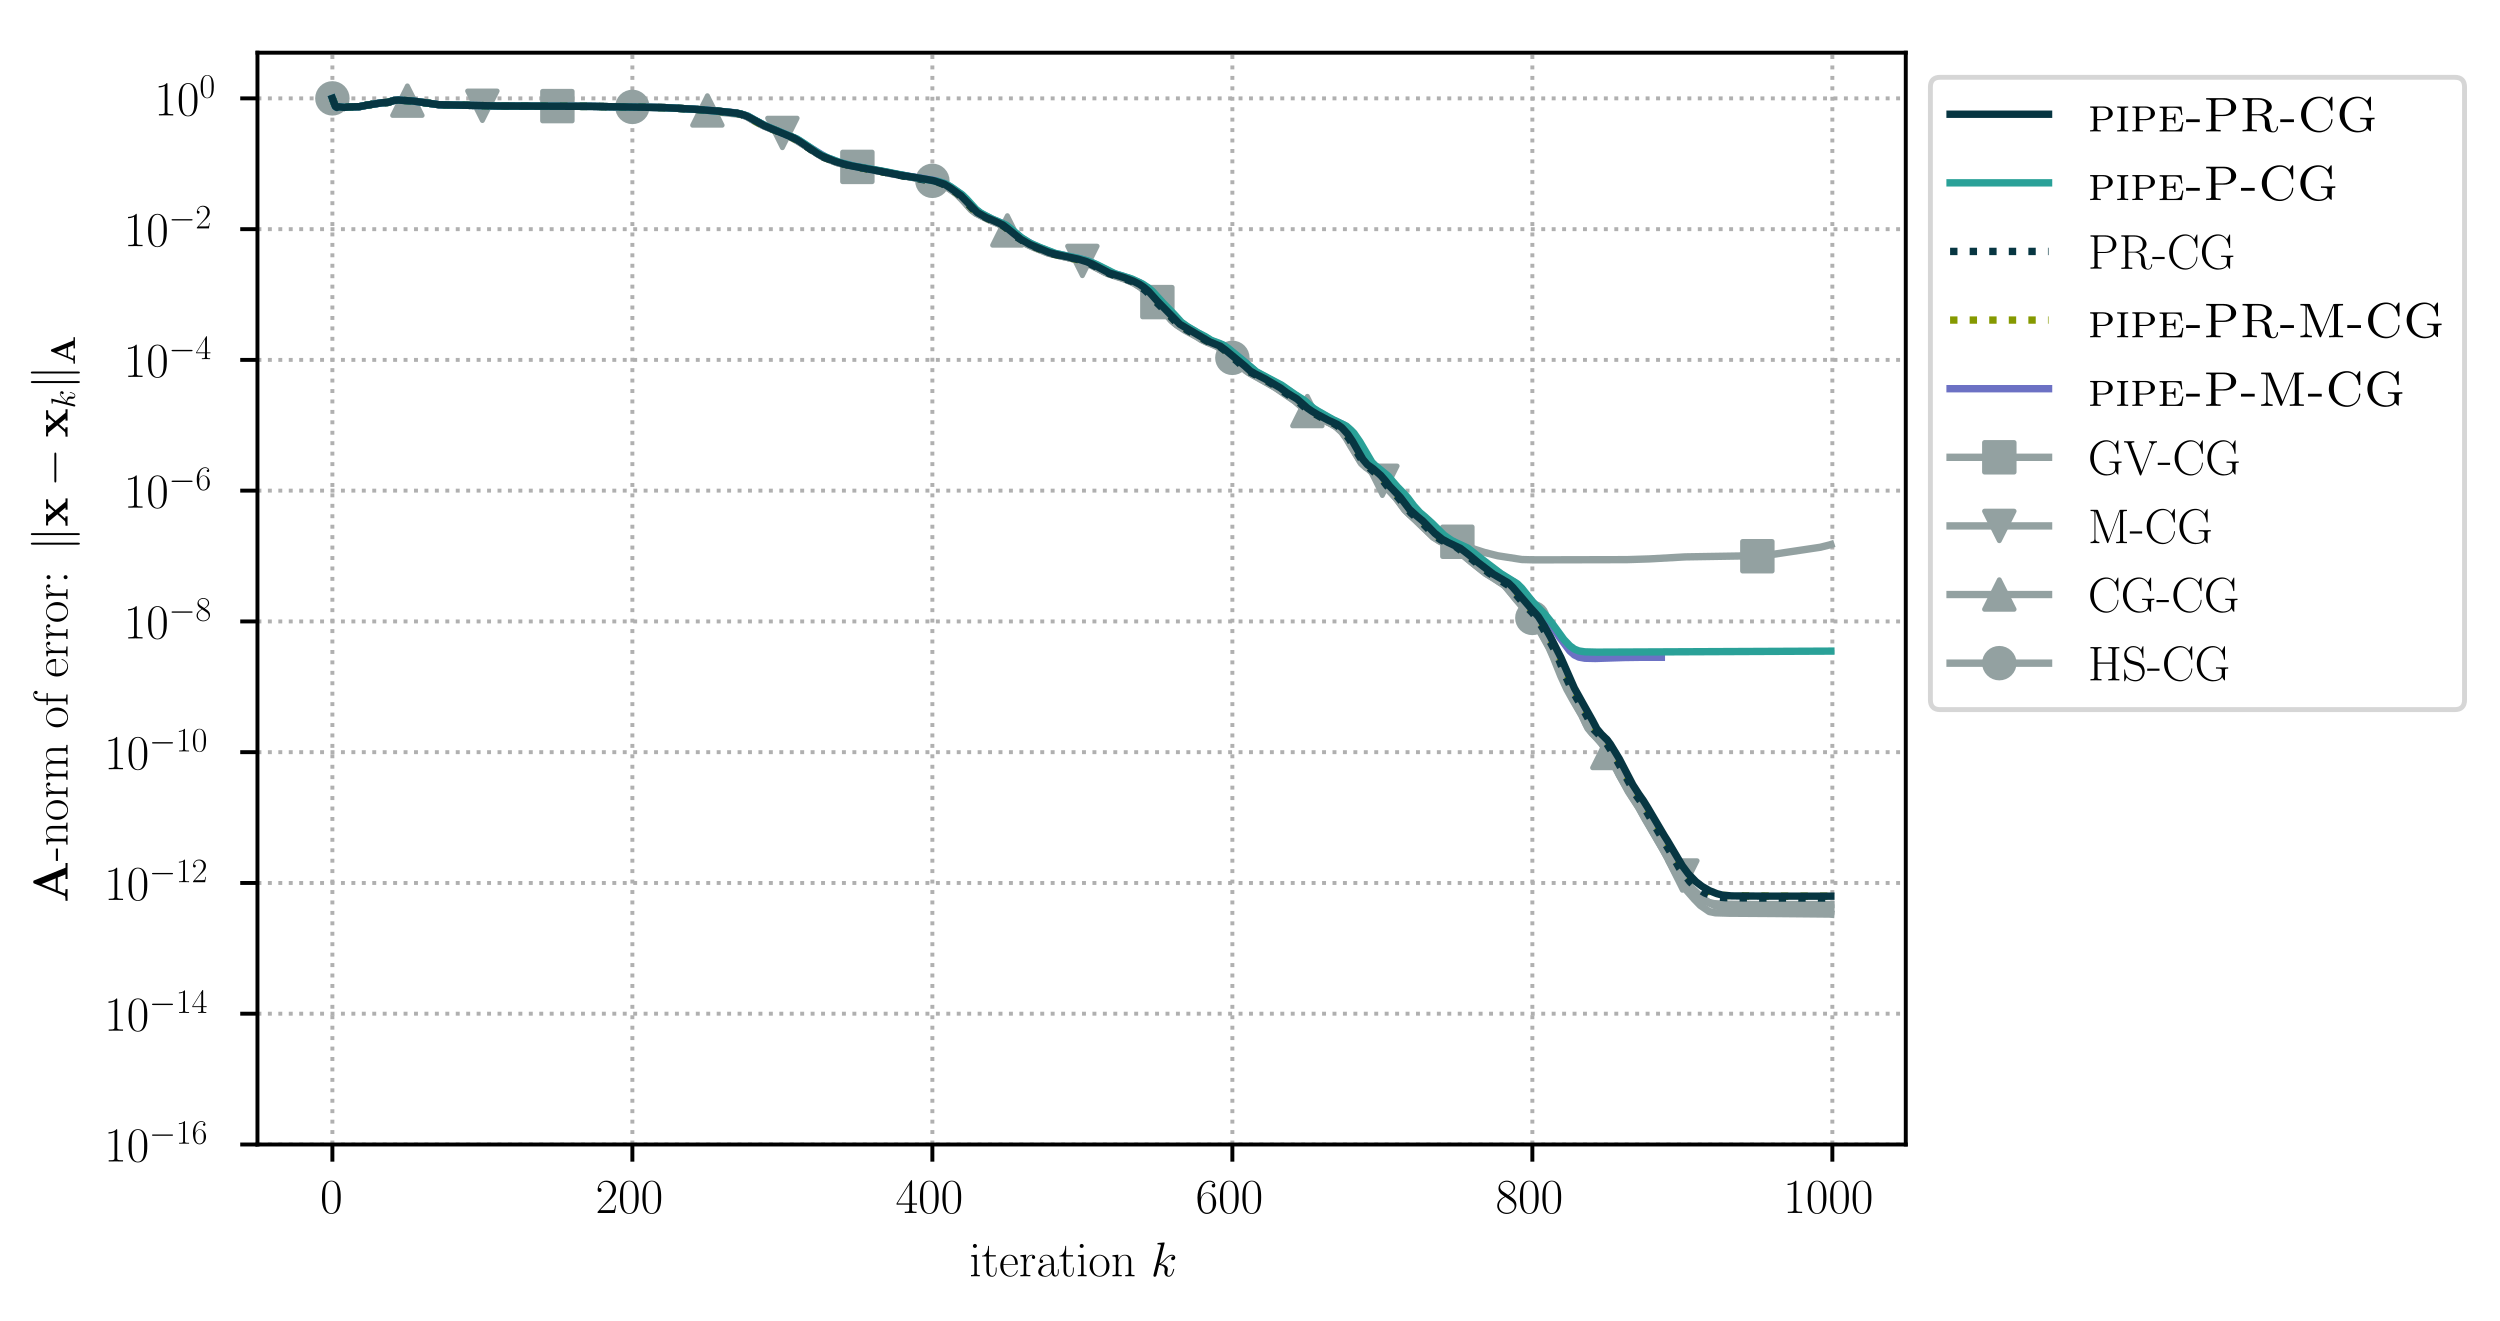 <?xml version="1.0" encoding="utf-8" standalone="no"?>
<!DOCTYPE svg PUBLIC "-//W3C//DTD SVG 1.1//EN"
  "http://www.w3.org/Graphics/SVG/1.1/DTD/svg11.dtd">
<!-- Created with matplotlib (https://matplotlib.org/) -->
<svg height="268.371pt" version="1.1" viewBox="0 0 507.791 268.371" width="507.791pt" xmlns="http://www.w3.org/2000/svg" xmlns:xlink="http://www.w3.org/1999/xlink">
 <defs>
  <style type="text/css">
*{stroke-linecap:butt;stroke-linejoin:round;}
  </style>
 </defs>
 <g id="figure_1">
  <g id="patch_1">
   <path d="M -0 268.371 
L 507.791 268.371 
L 507.791 0 
L -0 0 
z
" style="fill:#ffffff;"/>
  </g>
  <g id="axes_1">
   <g id="patch_2">
    <path d="M 52.294 232.46 
L 387.094 232.46 
L 387.094 10.7 
L 52.294 10.7 
z
" style="fill:#ffffff;"/>
   </g>
   <g id="matplotlib.axis_1">
    <g id="xtick_1">
     <g id="line2d_1">
      <path clip-path="url(#p0481894723)" d="M 67.513 232.46 
L 67.513 10.7 
" style="fill:none;stroke:#b0b0b0;stroke-dasharray:0.8,1.32;stroke-dashoffset:0;stroke-width:0.8;"/>
     </g>
     <g id="line2d_2">
      <defs>
       <path d="M 0 0 
L 0 3.5 
" id="me6168a1f6a" style="stroke:#000000;stroke-width:0.8;"/>
      </defs>
      <g>
       <use style="stroke:#000000;stroke-width:0.8;" x="67.513" xlink:href="#me6168a1f6a" y="232.46"/>
      </g>
     </g>
     <g id="text_1">
      <!-- $0$ -->
      <defs>
       <path d="M 42 31.844 
C 42 37.969 41.906 48.422 37.703 56.453 
C 34 63.484 28.094 66 22.906 66 
C 18.094 66 12 63.781 8.203 56.562 
C 4.203 49.016 3.797 39.672 3.797 31.844 
C 3.797 26.109 3.906 17.375 7 9.734 
C 11.297 -0.609 19 -2 22.906 -2 
C 27.5 -2 34.5 -0.109 38.594 9.438 
C 41.594 16.375 42 24.5 42 31.844 
z
M 22.906 -0.406 
C 16.5 -0.406 12.703 5.125 11.297 12.75 
C 10.203 18.688 10.203 27.328 10.203 32.953 
C 10.203 40.688 10.203 47.109 11.5 53.234 
C 13.406 61.781 19 64.391 22.906 64.391 
C 27 64.391 32.297 61.672 34.203 53.438 
C 35.5 47.719 35.594 40.984 35.594 32.953 
C 35.594 26.422 35.594 18.375 34.406 12.453 
C 32.297 1.5 26.406 -0.406 22.906 -0.406 
z
" id="CMR17-48"/>
      </defs>
      <g transform="translate(65.022 246.378)scale(0.1 -0.1)">
       <use transform="scale(0.996)" xlink:href="#CMR17-48"/>
      </g>
     </g>
    </g>
    <g id="xtick_2">
     <g id="line2d_3">
      <path clip-path="url(#p0481894723)" d="M 128.446 232.46 
L 128.446 10.7 
" style="fill:none;stroke:#b0b0b0;stroke-dasharray:0.8,1.32;stroke-dashoffset:0;stroke-width:0.8;"/>
     </g>
     <g id="line2d_4">
      <g>
       <use style="stroke:#000000;stroke-width:0.8;" x="128.446" xlink:href="#me6168a1f6a" y="232.46"/>
      </g>
     </g>
     <g id="text_2">
      <!-- $200$ -->
      <defs>
       <path d="M 41.703 15.469 
L 39.906 15.469 
C 38.906 8.391 38.094 7.188 37.703 6.594 
C 37.203 5.797 30 5.797 28.594 5.797 
L 9.406 5.797 
C 13 9.688 20 16.766 28.5 24.938 
C 34.594 30.719 41.703 37.5 41.703 47.391 
C 41.703 59.188 32.297 66 21.797 66 
C 10.797 66 4.094 56.297 4.094 47.297 
C 4.094 43.391 7 42.891 8.203 42.891 
C 9.203 42.891 12.203 43.484 12.203 46.984 
C 12.203 50.094 9.594 51 8.203 51 
C 7.594 51 7 50.891 6.594 50.688 
C 8.5 59.188 14.297 63.391 20.406 63.391 
C 29.094 63.391 34.797 56.5 34.797 47.391 
C 34.797 38.703 29.703 31.219 24 24.734 
L 4.094 2.297 
L 4.094 0 
L 39.297 0 
z
" id="CMR17-50"/>
      </defs>
      <g transform="translate(120.974 246.378)scale(0.1 -0.1)">
       <use transform="scale(0.996)" xlink:href="#CMR17-50"/>
       <use transform="translate(45.69 0)scale(0.996)" xlink:href="#CMR17-48"/>
       <use transform="translate(91.381 0)scale(0.996)" xlink:href="#CMR17-48"/>
      </g>
     </g>
    </g>
    <g id="xtick_3">
     <g id="line2d_5">
      <path clip-path="url(#p0481894723)" d="M 189.38 232.46 
L 189.38 10.7 
" style="fill:none;stroke:#b0b0b0;stroke-dasharray:0.8,1.32;stroke-dashoffset:0;stroke-width:0.8;"/>
     </g>
     <g id="line2d_6">
      <g>
       <use style="stroke:#000000;stroke-width:0.8;" x="189.38" xlink:href="#me6168a1f6a" y="232.46"/>
      </g>
     </g>
     <g id="text_3">
      <!-- $400$ -->
      <defs>
       <path d="M 33.594 64.797 
C 33.594 66.891 33.5 67 31.703 67 
L 2 19.594 
L 2 17 
L 27.797 17 
L 27.797 7.188 
C 27.797 3.594 27.594 2.594 20.594 2.594 
L 18.703 2.594 
L 18.703 0 
C 21.906 0.188 27.297 0.188 30.703 0.188 
C 34.094 0.188 39.5 0.188 42.703 0 
L 42.703 2.594 
L 40.797 2.594 
C 33.797 2.594 33.594 3.594 33.594 7.188 
L 33.594 17 
L 43.797 17 
L 43.797 19.594 
L 33.594 19.594 
z
M 28.094 58.172 
L 28.094 19.594 
L 4 19.594 
z
" id="CMR17-52"/>
      </defs>
      <g transform="translate(181.908 246.378)scale(0.1 -0.1)">
       <use transform="scale(0.996)" xlink:href="#CMR17-52"/>
       <use transform="translate(45.69 0)scale(0.996)" xlink:href="#CMR17-48"/>
       <use transform="translate(91.381 0)scale(0.996)" xlink:href="#CMR17-48"/>
      </g>
     </g>
    </g>
    <g id="xtick_4">
     <g id="line2d_7">
      <path clip-path="url(#p0481894723)" d="M 250.314 232.46 
L 250.314 10.7 
" style="fill:none;stroke:#b0b0b0;stroke-dasharray:0.8,1.32;stroke-dashoffset:0;stroke-width:0.8;"/>
     </g>
     <g id="line2d_8">
      <g>
       <use style="stroke:#000000;stroke-width:0.8;" x="250.314" xlink:href="#me6168a1f6a" y="232.46"/>
      </g>
     </g>
     <g id="text_4">
      <!-- $600$ -->
      <defs>
       <path d="M 10.594 34.344 
C 10.594 58 21.797 63.688 28.297 63.688 
C 30.406 63.688 35.5 63.266 37.5 59.094 
C 35.906 59.094 32.906 59.094 32.906 55.594 
C 32.906 52.891 35.094 52 36.5 52 
C 37.406 52 40.094 52.391 40.094 55.797 
C 40.094 62.297 35.094 66 28.203 66 
C 16.297 66 3.797 53.297 3.797 31.422 
C 3.797 4.016 15.094 -2 23.094 -2 
C 32.797 -2 42 6.734 42 20.234 
C 42 32.828 33.906 42 23.703 42 
C 17.594 42 13.094 37.969 10.594 30.922 
z
M 23.094 0.391 
C 10.797 0.391 10.797 18.938 10.797 22.656 
C 10.797 29.906 14.203 40.391 23.5 40.391 
C 25.203 40.391 30.094 40.391 33.406 33.438 
C 35.203 29.516 35.203 25.375 35.203 20.344 
C 35.203 14.906 35.203 10.875 33.094 6.844 
C 30.906 2.703 27.703 0.391 23.094 0.391 
z
" id="CMR17-54"/>
      </defs>
      <g transform="translate(242.842 246.378)scale(0.1 -0.1)">
       <use transform="scale(0.996)" xlink:href="#CMR17-54"/>
       <use transform="translate(45.69 0)scale(0.996)" xlink:href="#CMR17-48"/>
       <use transform="translate(91.381 0)scale(0.996)" xlink:href="#CMR17-48"/>
      </g>
     </g>
    </g>
    <g id="xtick_5">
     <g id="line2d_9">
      <path clip-path="url(#p0481894723)" d="M 311.247 232.46 
L 311.247 10.7 
" style="fill:none;stroke:#b0b0b0;stroke-dasharray:0.8,1.32;stroke-dashoffset:0;stroke-width:0.8;"/>
     </g>
     <g id="line2d_10">
      <g>
       <use style="stroke:#000000;stroke-width:0.8;" x="311.247" xlink:href="#me6168a1f6a" y="232.46"/>
      </g>
     </g>
     <g id="text_5">
      <!-- $800$ -->
      <defs>
       <path d="M 27.203 35.766 
C 33.5 38.969 39.906 43.797 39.906 51.531 
C 39.906 60.688 31.094 66 23 66 
C 13.906 66 5.906 59.375 5.906 50.234 
C 5.906 47.719 6.5 43.391 10.406 39.578 
C 11.406 38.578 15.594 35.562 18.297 33.656 
C 13.797 31.344 3.297 25.812 3.297 14.766 
C 3.297 4.406 13.094 -2 22.797 -2 
C 33.5 -2 42.5 5.719 42.5 15.969 
C 42.5 25.109 36.406 29.328 32.406 32.047 
z
M 14.094 44.609 
C 13.297 45.109 9.297 48.219 9.297 52.938 
C 9.297 59.078 15.594 63.688 22.797 63.688 
C 30.703 63.688 36.5 58.062 36.5 51.531 
C 36.5 42.188 26.094 36.859 25.594 36.859 
C 25.5 36.859 25.406 36.859 24.594 37.469 
z
M 32.5 24 
C 34 22.906 38.797 19.578 38.797 13.453 
C 38.797 6.016 31.406 0.391 23 0.391 
C 13.906 0.391 7 6.922 7 14.859 
C 7 22.797 13.094 29.438 20 32.547 
z
" id="CMR17-56"/>
      </defs>
      <g transform="translate(303.775 246.378)scale(0.1 -0.1)">
       <use transform="scale(0.996)" xlink:href="#CMR17-56"/>
       <use transform="translate(45.69 0)scale(0.996)" xlink:href="#CMR17-48"/>
       <use transform="translate(91.381 0)scale(0.996)" xlink:href="#CMR17-48"/>
      </g>
     </g>
    </g>
    <g id="xtick_6">
     <g id="line2d_11">
      <path clip-path="url(#p0481894723)" d="M 372.181 232.46 
L 372.181 10.7 
" style="fill:none;stroke:#b0b0b0;stroke-dasharray:0.8,1.32;stroke-dashoffset:0;stroke-width:0.8;"/>
     </g>
     <g id="line2d_12">
      <g>
       <use style="stroke:#000000;stroke-width:0.8;" x="372.181" xlink:href="#me6168a1f6a" y="232.46"/>
      </g>
     </g>
     <g id="text_6">
      <!-- $1000$ -->
      <defs>
       <path d="M 26.594 63.797 
C 26.594 65.891 26.5 66 25.094 66 
C 21.203 61.359 15.297 59.891 9.703 59.688 
C 9.406 59.688 8.906 59.688 8.797 59.5 
C 8.703 59.297 8.703 59.094 8.703 57 
C 11.797 57 17 57.594 21 59.984 
L 21 7.297 
C 21 3.797 20.797 2.594 12.203 2.594 
L 9.203 2.594 
L 9.203 0 
C 14 0.094 19 0.188 23.797 0.188 
C 28.594 0.188 33.594 0.094 38.406 0 
L 38.406 2.594 
L 35.406 2.594 
C 26.797 2.594 26.594 3.688 26.594 7.297 
z
" id="CMR17-49"/>
      </defs>
      <g transform="translate(362.218 246.378)scale(0.1 -0.1)">
       <use transform="scale(0.996)" xlink:href="#CMR17-49"/>
       <use transform="translate(45.69 0)scale(0.996)" xlink:href="#CMR17-48"/>
       <use transform="translate(91.381 0)scale(0.996)" xlink:href="#CMR17-48"/>
       <use transform="translate(137.071 0)scale(0.996)" xlink:href="#CMR17-48"/>
      </g>
     </g>
    </g>
    <g id="text_7">
     <!-- iteration $k$ -->
     <defs>
      <path d="M 15.5 61.891 
C 15.5 64.094 13.703 66 11.406 66 
C 9.203 66 7.297 64.188 7.297 61.891 
C 7.297 59.688 9.094 57.797 11.406 57.797 
C 13.594 57.797 15.5 59.594 15.5 61.891 
z
M 3.797 42.891 
L 3.797 40.297 
C 9.406 40.297 10.203 39.688 10.203 34.859 
L 10.203 6.922 
C 10.203 3.094 9.797 2.594 3.406 2.594 
L 3.406 0 
C 5.797 0.188 10.094 0.188 12.594 0.188 
C 15 0.188 19.094 0.188 21.406 0 
L 21.406 2.594 
C 15.5 2.594 15.297 3.203 15.297 6.812 
L 15.297 44 
z
" id="CMR17-105"/>
      <path d="M 15.094 40.391 
L 29.094 40.391 
L 29.094 43 
L 15.094 43 
L 15.094 62 
L 13.297 62 
C 13.094 51.438 9.594 42.188 1.094 41.984 
L 1.094 40.391 
L 9.797 40.391 
L 9.797 12.156 
C 9.797 10.234 9.797 -1 21.406 -1 
C 27.297 -1 30.703 4.812 30.703 12.25 
L 30.703 17.984 
L 28.906 17.984 
L 28.906 12.344 
C 28.906 5.422 26.203 0.797 22 0.797 
C 19.094 0.797 15.094 2.797 15.094 11.953 
z
" id="CMR17-116"/>
      <path d="M 38.094 23.484 
C 38.5 23.891 38.5 24.094 38.5 25.094 
C 38.5 35.172 33.094 44 21.703 44 
C 11.094 44 2.703 33.984 2.703 21.781 
C 2.703 8.656 12.203 -1 22.797 -1 
C 34 -1 38.406 9.672 38.406 11.797 
C 38.406 12.5 37.797 12.5 37.594 12.5 
C 36.906 12.5 36.797 12.297 36.406 11.078 
C 34.203 4.219 28.703 0.797 23.5 0.797 
C 19.203 0.797 14.906 3.219 12.203 7.656 
C 9.094 12.797 9.094 18.75 9.094 23.484 
z
M 9.203 25 
C 9.906 39.234 17.594 42.391 21.594 42.391 
C 28.406 42.391 33 36.062 33.094 25 
z
" id="CMR17-101"/>
      <path d="M 15 23.703 
C 15 33.344 19.094 42.391 26.594 42.391 
C 27.297 42.391 28 42.297 28.703 41.984 
C 28.703 41.984 26.5 41.281 26.5 38.672 
C 26.5 36.266 28.406 35.266 29.906 35.266 
C 31.094 35.266 33.297 35.969 33.297 38.781 
C 33.297 41.984 30.094 44 26.703 44 
C 19.094 44 15.797 36.562 14.797 33.047 
L 14.703 33.047 
L 14.703 44 
L 3.094 42.891 
L 3.094 40.281 
C 9 40.281 9.906 39.688 9.906 34.859 
L 9.906 6.922 
C 9.906 3.094 9.5 2.594 3.094 2.594 
L 3.094 0 
C 5.5 0.188 10.094 0.188 12.703 0.188 
C 15.594 0.188 20.703 0.188 23.406 0 
L 23.406 2.594 
C 16.203 2.594 15 2.594 15 7.109 
z
" id="CMR17-114"/>
      <path d="M 36 25.875 
C 36 32 36 35.547 31.797 39.594 
C 28.094 42.984 23.797 44 20.406 44 
C 12.5 44 6.797 37.625 6.797 30.891 
C 6.797 27.188 9.797 27 10.406 27 
C 11.703 27 14 27.797 14 30.594 
C 14 33.094 12.094 34.188 10.406 34.188 
C 10 34.188 9.5 34.094 9.203 34 
C 11.297 40.531 16.703 42.391 20.203 42.391 
C 25.203 42.391 30.703 37.828 30.703 29.297 
L 30.703 25.5 
C 24.797 25.297 17.703 24.5 12.094 21.453 
C 5.797 17.922 4 12.844 4 9 
C 4 1.203 13 -1 18.297 -1 
C 23.797 -1 28.906 2.109 31.094 7.891 
C 31.297 3.422 34.094 -0.609 38.5 -0.609 
C 40.594 -0.609 45.906 0.797 45.906 8.797 
L 45.906 14.469 
L 44.094 14.469 
L 44.094 8.703 
C 44.094 2.516 41.406 1.703 40.094 1.703 
C 36 1.703 36 6.969 36 11.438 
z
M 30.703 13.859 
C 30.703 5.047 24.5 0.594 19 0.594 
C 14 0.594 10.094 4.344 10.094 9 
C 10.094 12.047 11.406 17.406 17.203 20.656 
C 22 23.391 27.5 23.797 30.703 24 
z
" id="CMR17-97"/>
      <path d="M 43.094 21.188 
C 43.094 34 33.797 44 22.906 44 
C 12 44 2.703 34 2.703 21.188 
C 2.703 8.594 12 -1 22.906 -1 
C 33.797 -1 43.094 8.594 43.094 21.188 
z
M 22.906 0.797 
C 18.203 0.797 14.203 3.594 11.906 7.5 
C 9.406 12 9.094 17.594 9.094 22 
C 9.094 26.188 9.297 31.391 11.906 35.891 
C 13.906 39.188 17.797 42.391 22.906 42.391 
C 27.406 42.391 31.203 39.891 33.594 36.391 
C 36.703 31.688 36.703 25.094 36.703 22 
C 36.703 18.094 36.5 12.094 33.797 7.297 
C 31 2.688 26.703 0.797 22.906 0.797 
z
" id="CMR17-111"/>
      <path d="M 41.5 30.531 
C 41.5 35.656 40.5 44 28.703 44 
C 20.797 44 16.703 37.875 15.203 33.844 
L 15.094 33.844 
L 15.094 44 
L 3.297 42.891 
L 3.297 40.281 
C 9.203 40.281 10.094 39.688 10.094 34.859 
L 10.094 6.922 
C 10.094 3.094 9.703 2.594 3.297 2.594 
L 3.297 0 
C 5.703 0.188 10.094 0.188 12.703 0.188 
C 15.297 0.188 19.797 0.188 22.203 0 
L 22.203 2.594 
C 15.797 2.594 15.406 3 15.406 6.922 
L 15.406 26.219 
C 15.406 35.453 21 42.391 28 42.391 
C 35.406 42.391 36.203 35.766 36.203 30.938 
L 36.203 6.922 
C 36.203 3.094 35.797 2.594 29.406 2.594 
L 29.406 0 
C 31.797 0.188 36.203 0.188 38.797 0.188 
C 41.406 0.188 45.906 0.188 48.297 0 
L 48.297 2.594 
C 41.906 2.594 41.5 3 41.5 6.922 
z
" id="CMR17-110"/>
      <path d="M 28.094 66.484 
C 28.203 66.891 28.406 67.484 28.406 67.984 
C 28.406 69 27.406 69 27.203 69 
C 27.094 69 23.5 68.688 21.703 68.484 
C 20 68.391 18.5 68.188 16.703 68.094 
C 14.297 67.891 13.594 67.797 13.594 65.984 
C 13.594 64.984 14.594 64.984 15.594 64.984 
C 20.703 64.984 20.703 64.109 20.703 63.125 
C 20.703 62.719 20.703 62.531 20.203 60.75 
L 5.906 3.906 
C 5.5 2.391 5.5 2.203 5.5 1.594 
C 5.5 -0.609 7.203 -1 8.203 -1 
C 11 -1 11.594 1.188 12.406 4.297 
L 17.094 23.062 
C 24.297 22.266 28.594 19.25 28.594 14.438 
C 28.594 13.828 28.594 13.438 28.297 11.922 
C 27.906 10.422 27.906 9.219 27.906 8.719 
C 27.906 2.891 31.703 -1 36.797 -1 
C 41.406 -1 43.797 3.203 44.594 4.609 
C 46.703 8.312 48 13.938 48 14.328 
C 48 14.828 47.594 15.234 47 15.234 
C 46.094 15.234 46 14.828 45.594 13.234 
C 44.203 8.016 42.094 1 37 1 
C 35 1 33.703 2 33.703 5.812 
C 33.703 7.719 34.094 9.922 34.5 11.422 
C 34.906 13.234 34.906 13.328 34.906 14.531 
C 34.906 20.453 29.594 23.766 20.406 24.969 
C 24 27.172 27.594 31.078 29 32.594 
C 34.703 38.984 38.594 41.984 43.203 41.984 
C 45.5 41.984 46.094 41.484 46.797 41 
C 43.094 40.594 41.703 37.984 41.703 35.984 
C 41.703 33.594 43.594 32.797 45 32.797 
C 47.703 32.797 50.094 35.094 50.094 38.297 
C 50.094 41.156 47.797 44 43.297 44 
C 37.797 44 33.297 40.297 26.203 32.297 
C 25.203 31.078 21.5 27.281 17.797 25.875 
z
" id="CMMI12-107"/>
     </defs>
     <g transform="translate(196.885 259.234)scale(0.1 -0.1)">
      <use transform="scale(0.996)" xlink:href="#CMR17-105"/>
      <use transform="translate(24.871 0)scale(0.996)" xlink:href="#CMR17-116"/>
      <use transform="translate(60.152 0)scale(0.996)" xlink:href="#CMR17-101"/>
      <use transform="translate(100.637 0)scale(0.996)" xlink:href="#CMR17-114"/>
      <use transform="translate(135.918 0)scale(0.996)" xlink:href="#CMR17-97"/>
      <use transform="translate(181.609 0)scale(0.996)" xlink:href="#CMR17-116"/>
      <use transform="translate(216.889 0)scale(0.996)" xlink:href="#CMR17-105"/>
      <use transform="translate(241.761 0)scale(0.996)" xlink:href="#CMR17-111"/>
      <use transform="translate(287.451 0)scale(0.996)" xlink:href="#CMR17-110"/>
      <use transform="translate(368.422 0)scale(0.996)" xlink:href="#CMMI12-107"/>
     </g>
    </g>
   </g>
   <g id="matplotlib.axis_2">
    <g id="ytick_1">
     <g id="line2d_13">
      <path clip-path="url(#p0481894723)" d="M 52.294 232.46 
L 387.094 232.46 
" style="fill:none;stroke:#b0b0b0;stroke-dasharray:0.8,1.32;stroke-dashoffset:0;stroke-width:0.8;"/>
     </g>
     <g id="line2d_14">
      <defs>
       <path d="M 0 0 
L -3.5 0 
" id="mfc38cb7753" style="stroke:#000000;stroke-width:0.8;"/>
      </defs>
      <g>
       <use style="stroke:#000000;stroke-width:0.8;" x="52.294" xlink:href="#mfc38cb7753" y="232.46"/>
      </g>
     </g>
     <g id="text_8">
      <!-- $10^{-16}$ -->
      <defs>
       <path d="M 65.906 23 
C 67.594 23 69.406 23 69.406 25 
C 69.406 27 67.594 27 65.906 27 
L 11.797 27 
C 10.094 27 8.297 27 8.297 25 
C 8.297 23 10.094 23 11.797 23 
z
" id="CMSY10-0"/>
      </defs>
      <g transform="translate(21.163 235.919)scale(0.1 -0.1)">
       <use transform="scale(0.996)" xlink:href="#CMR17-49"/>
       <use transform="translate(45.69 0)scale(0.996)" xlink:href="#CMR17-48"/>
       <use transform="translate(91.381 36.154)scale(0.697)" xlink:href="#CMSY10-0"/>
       <use transform="translate(145.622 36.154)scale(0.697)" xlink:href="#CMR17-49"/>
       <use transform="translate(177.605 36.154)scale(0.697)" xlink:href="#CMR17-54"/>
      </g>
     </g>
    </g>
    <g id="ytick_2">
     <g id="line2d_15">
      <path clip-path="url(#p0481894723)" d="M 52.294 205.9 
L 387.094 205.9 
" style="fill:none;stroke:#b0b0b0;stroke-dasharray:0.8,1.32;stroke-dashoffset:0;stroke-width:0.8;"/>
     </g>
     <g id="line2d_16">
      <g>
       <use style="stroke:#000000;stroke-width:0.8;" x="52.294" xlink:href="#mfc38cb7753" y="205.9"/>
      </g>
     </g>
     <g id="text_9">
      <!-- $10^{-14}$ -->
      <g transform="translate(21.163 209.36)scale(0.1 -0.1)">
       <use transform="scale(0.996)" xlink:href="#CMR17-49"/>
       <use transform="translate(45.69 0)scale(0.996)" xlink:href="#CMR17-48"/>
       <use transform="translate(91.381 36.154)scale(0.697)" xlink:href="#CMSY10-0"/>
       <use transform="translate(145.622 36.154)scale(0.697)" xlink:href="#CMR17-49"/>
       <use transform="translate(177.605 36.154)scale(0.697)" xlink:href="#CMR17-52"/>
      </g>
     </g>
    </g>
    <g id="ytick_3">
     <g id="line2d_17">
      <path clip-path="url(#p0481894723)" d="M 52.294 179.341 
L 387.094 179.341 
" style="fill:none;stroke:#b0b0b0;stroke-dasharray:0.8,1.32;stroke-dashoffset:0;stroke-width:0.8;"/>
     </g>
     <g id="line2d_18">
      <g>
       <use style="stroke:#000000;stroke-width:0.8;" x="52.294" xlink:href="#mfc38cb7753" y="179.341"/>
      </g>
     </g>
     <g id="text_10">
      <!-- $10^{-12}$ -->
      <g transform="translate(21.163 182.8)scale(0.1 -0.1)">
       <use transform="scale(0.996)" xlink:href="#CMR17-49"/>
       <use transform="translate(45.69 0)scale(0.996)" xlink:href="#CMR17-48"/>
       <use transform="translate(91.381 36.154)scale(0.697)" xlink:href="#CMSY10-0"/>
       <use transform="translate(145.622 36.154)scale(0.697)" xlink:href="#CMR17-49"/>
       <use transform="translate(177.605 36.154)scale(0.697)" xlink:href="#CMR17-50"/>
      </g>
     </g>
    </g>
    <g id="ytick_4">
     <g id="line2d_19">
      <path clip-path="url(#p0481894723)" d="M 52.294 152.781 
L 387.094 152.781 
" style="fill:none;stroke:#b0b0b0;stroke-dasharray:0.8,1.32;stroke-dashoffset:0;stroke-width:0.8;"/>
     </g>
     <g id="line2d_20">
      <g>
       <use style="stroke:#000000;stroke-width:0.8;" x="52.294" xlink:href="#mfc38cb7753" y="152.781"/>
      </g>
     </g>
     <g id="text_11">
      <!-- $10^{-10}$ -->
      <g transform="translate(21.163 156.24)scale(0.1 -0.1)">
       <use transform="scale(0.996)" xlink:href="#CMR17-49"/>
       <use transform="translate(45.69 0)scale(0.996)" xlink:href="#CMR17-48"/>
       <use transform="translate(91.381 36.154)scale(0.697)" xlink:href="#CMSY10-0"/>
       <use transform="translate(145.622 36.154)scale(0.697)" xlink:href="#CMR17-49"/>
       <use transform="translate(177.605 36.154)scale(0.697)" xlink:href="#CMR17-48"/>
      </g>
     </g>
    </g>
    <g id="ytick_5">
     <g id="line2d_21">
      <path clip-path="url(#p0481894723)" d="M 52.294 126.221 
L 387.094 126.221 
" style="fill:none;stroke:#b0b0b0;stroke-dasharray:0.8,1.32;stroke-dashoffset:0;stroke-width:0.8;"/>
     </g>
     <g id="line2d_22">
      <g>
       <use style="stroke:#000000;stroke-width:0.8;" x="52.294" xlink:href="#mfc38cb7753" y="126.221"/>
      </g>
     </g>
     <g id="text_12">
      <!-- $10^{-8}$ -->
      <g transform="translate(25.134 129.68)scale(0.1 -0.1)">
       <use transform="scale(0.996)" xlink:href="#CMR17-49"/>
       <use transform="translate(45.69 0)scale(0.996)" xlink:href="#CMR17-48"/>
       <use transform="translate(91.381 36.154)scale(0.697)" xlink:href="#CMSY10-0"/>
       <use transform="translate(145.622 36.154)scale(0.697)" xlink:href="#CMR17-56"/>
      </g>
     </g>
    </g>
    <g id="ytick_6">
     <g id="line2d_23">
      <path clip-path="url(#p0481894723)" d="M 52.294 99.661 
L 387.094 99.661 
" style="fill:none;stroke:#b0b0b0;stroke-dasharray:0.8,1.32;stroke-dashoffset:0;stroke-width:0.8;"/>
     </g>
     <g id="line2d_24">
      <g>
       <use style="stroke:#000000;stroke-width:0.8;" x="52.294" xlink:href="#mfc38cb7753" y="99.661"/>
      </g>
     </g>
     <g id="text_13">
      <!-- $10^{-6}$ -->
      <g transform="translate(25.134 103.121)scale(0.1 -0.1)">
       <use transform="scale(0.996)" xlink:href="#CMR17-49"/>
       <use transform="translate(45.69 0)scale(0.996)" xlink:href="#CMR17-48"/>
       <use transform="translate(91.381 36.154)scale(0.697)" xlink:href="#CMSY10-0"/>
       <use transform="translate(145.622 36.154)scale(0.697)" xlink:href="#CMR17-54"/>
      </g>
     </g>
    </g>
    <g id="ytick_7">
     <g id="line2d_25">
      <path clip-path="url(#p0481894723)" d="M 52.294 73.102 
L 387.094 73.102 
" style="fill:none;stroke:#b0b0b0;stroke-dasharray:0.8,1.32;stroke-dashoffset:0;stroke-width:0.8;"/>
     </g>
     <g id="line2d_26">
      <g>
       <use style="stroke:#000000;stroke-width:0.8;" x="52.294" xlink:href="#mfc38cb7753" y="73.102"/>
      </g>
     </g>
     <g id="text_14">
      <!-- $10^{-4}$ -->
      <g transform="translate(25.134 76.561)scale(0.1 -0.1)">
       <use transform="scale(0.996)" xlink:href="#CMR17-49"/>
       <use transform="translate(45.69 0)scale(0.996)" xlink:href="#CMR17-48"/>
       <use transform="translate(91.381 36.154)scale(0.697)" xlink:href="#CMSY10-0"/>
       <use transform="translate(145.622 36.154)scale(0.697)" xlink:href="#CMR17-52"/>
      </g>
     </g>
    </g>
    <g id="ytick_8">
     <g id="line2d_27">
      <path clip-path="url(#p0481894723)" d="M 52.294 46.542 
L 387.094 46.542 
" style="fill:none;stroke:#b0b0b0;stroke-dasharray:0.8,1.32;stroke-dashoffset:0;stroke-width:0.8;"/>
     </g>
     <g id="line2d_28">
      <g>
       <use style="stroke:#000000;stroke-width:0.8;" x="52.294" xlink:href="#mfc38cb7753" y="46.542"/>
      </g>
     </g>
     <g id="text_15">
      <!-- $10^{-2}$ -->
      <g transform="translate(25.134 50.001)scale(0.1 -0.1)">
       <use transform="scale(0.996)" xlink:href="#CMR17-49"/>
       <use transform="translate(45.69 0)scale(0.996)" xlink:href="#CMR17-48"/>
       <use transform="translate(91.381 36.154)scale(0.697)" xlink:href="#CMSY10-0"/>
       <use transform="translate(145.622 36.154)scale(0.697)" xlink:href="#CMR17-50"/>
      </g>
     </g>
    </g>
    <g id="ytick_9">
     <g id="line2d_29">
      <path clip-path="url(#p0481894723)" d="M 52.294 19.982 
L 387.094 19.982 
" style="fill:none;stroke:#b0b0b0;stroke-dasharray:0.8,1.32;stroke-dashoffset:0;stroke-width:0.8;"/>
     </g>
     <g id="line2d_30">
      <g>
       <use style="stroke:#000000;stroke-width:0.8;" x="52.294" xlink:href="#mfc38cb7753" y="19.982"/>
      </g>
     </g>
     <g id="text_16">
      <!-- $10^{0}$ -->
      <g transform="translate(31.361 23.441)scale(0.1 -0.1)">
       <use transform="scale(0.996)" xlink:href="#CMR17-49"/>
       <use transform="translate(45.69 0)scale(0.996)" xlink:href="#CMR17-48"/>
       <use transform="translate(91.381 36.154)scale(0.697)" xlink:href="#CMR17-48"/>
      </g>
     </g>
    </g>
    <g id="text_17">
     <!-- $\mathbf{A}$-norm of error: $\| \mathbf{x}-\mathbf{x}_k \|_\mathbf{A}$ -->
     <defs>
      <path d="M 45.797 67.703 
C 45.094 69.5 44.906 70 42.5 70 
C 40 70 39.797 69.5 39.094 67.703 
L 14.297 6.703 
C 13.594 5.094 13.594 4.891 10.797 4.594 
C 8.297 4.297 7.906 4.297 5.703 4.297 
L 3.906 4.297 
L 3.906 0 
C 6.5 0.188 12.5 0.188 15.406 0.188 
C 18.094 0.188 25.406 0.188 27.703 0 
L 27.703 4.297 
C 25.5 4.297 21.703 4.297 18.906 5.406 
C 19.203 6.312 19.203 6.5 19.406 6.906 
L 24.703 20 
L 51.5 20 
L 57.797 4.297 
L 48.406 4.297 
L 48.406 0 
C 51.594 0.188 61.297 0.188 65.094 0.188 
C 68.297 0.188 78.5 0.188 81 0 
L 81 4.297 
L 71.5 4.297 
z
M 38.094 53.031 
L 49.703 24.297 
L 26.406 24.297 
z
" id="CMBX12-65"/>
      <path d="M 25.5 19.594 
L 25.5 24 
L 0.406 24 
L 0.406 19.594 
z
" id="CMR17-45"/>
      <path d="M 67.594 30.531 
C 67.594 35.562 66.703 44 54.797 44 
C 48 44 43.297 39.375 41.5 33.953 
L 41.406 33.953 
C 40.203 42.188 34.297 44 28.703 44 
C 20.797 44 16.703 37.875 15.203 33.844 
L 15.094 33.844 
L 15.094 44 
L 3.297 42.891 
L 3.297 40.281 
C 9.203 40.281 10.094 39.688 10.094 34.859 
L 10.094 6.922 
C 10.094 3.094 9.703 2.594 3.297 2.594 
L 3.297 0 
C 5.703 0.188 10.094 0.188 12.703 0.188 
C 15.297 0.188 19.797 0.188 22.203 0 
L 22.203 2.594 
C 15.797 2.594 15.406 3 15.406 6.922 
L 15.406 26.219 
C 15.406 35.453 21 42.391 28 42.391 
C 35.406 42.391 36.203 35.766 36.203 30.938 
L 36.203 6.922 
C 36.203 3.094 35.797 2.594 29.406 2.594 
L 29.406 0 
C 31.797 0.188 36.203 0.188 38.797 0.188 
C 41.406 0.188 45.906 0.188 48.297 0 
L 48.297 2.594 
C 41.906 2.594 41.5 3 41.5 6.922 
L 41.5 26.219 
C 41.5 35.453 47.094 42.391 54.094 42.391 
C 61.5 42.391 62.297 35.766 62.297 30.938 
L 62.297 6.922 
C 62.297 3.094 61.906 2.594 55.5 2.594 
L 55.5 0 
C 57.906 0.188 62.297 0.188 64.906 0.188 
C 67.5 0.188 72 0.188 74.406 0 
L 74.406 2.594 
C 68 2.594 67.594 3 67.594 6.922 
z
" id="CMR17-109"/>
      <path d="M 15.297 40.391 
L 26.703 40.391 
L 26.703 43 
L 15.094 43 
L 15.094 55.297 
C 15.094 63.688 19.297 68.391 23.594 68.391 
C 24.906 68.391 26.406 68.172 27.406 67.797 
C 26.594 67.594 24.5 66.891 24.5 64.391 
C 24.5 61.797 26.5 61 27.906 61 
C 29.297 61 31.297 61.797 31.297 64.391 
C 31.297 68.016 27.703 70 23.703 70 
C 18 70 10.203 65.797 10.203 55.094 
L 10.203 43 
L 2.203 43 
L 2.203 40.391 
L 10.203 40.391 
L 10.203 6.891 
C 10.203 3.094 9.797 2.594 3.406 2.594 
L 3.406 0 
C 5.797 0.188 10.406 0.188 13 0.188 
C 15.906 0.188 21 0.188 23.703 0 
L 23.703 2.594 
C 16.5 2.594 15.297 2.594 15.297 7.094 
z
" id="CMR17-102"/>
      <path d="M 16.594 38.891 
C 16.594 41.391 14.594 43 12.5 43 
C 10.5 43 8.406 41.391 8.406 38.891 
C 8.406 36.391 10.406 34.797 12.5 34.797 
C 14.5 34.797 16.594 36.391 16.594 38.891 
z
M 16.594 4.094 
C 16.594 6.594 14.594 8.188 12.5 8.188 
C 10.5 8.188 8.406 6.594 8.406 4.094 
C 8.406 1.594 10.406 0 12.5 0 
C 14.5 0 16.594 1.594 16.594 4.094 
z
" id="CMR17-58"/>
      <path d="M 17.203 71.594 
C 17.203 73.188 17.203 75 15.203 75 
C 13.203 75 13.203 72.797 13.203 71.297 
L 13.203 -21.312 
C 13.203 -22.906 13.203 -25 15.203 -25 
C 17.203 -25 17.203 -23.203 17.203 -21.609 
z
M 36.703 71.297 
C 36.703 72.891 36.703 75 34.703 75 
C 32.703 75 32.703 73.188 32.703 71.594 
L 32.703 -21.609 
C 32.703 -23.203 32.703 -25 34.703 -25 
C 36.703 -25 36.703 -22.812 36.703 -21.312 
z
" id="CMSY10-107"/>
      <path d="M 33.703 24.469 
L 45.297 37.609 
C 46.406 38.906 47.297 39.688 55.594 39.688 
L 55.594 44 
C 50 43.797 49.797 43.797 46.406 43.797 
C 43.5 43.797 39.203 43.797 36.406 44 
L 36.406 39.688 
C 38.297 39.688 40.406 39.203 40.406 38.5 
C 40.406 38.312 39.906 37.609 39.703 37.422 
L 31 27.719 
L 21.094 39.688 
L 25.297 39.688 
L 25.297 44 
C 23 43.797 16.203 43.797 13.5 43.797 
C 10.5 43.797 5.094 43.797 2.297 44 
L 2.297 39.688 
L 9.406 39.688 
L 25 20.906 
L 12 6.375 
C 10.797 4.984 10.094 4.297 1.797 4.297 
L 1.797 0 
C 7.797 0.188 8 0.188 11.094 0.188 
C 14 0.188 18.203 0.188 21 0 
L 21 4.297 
C 19.094 4.297 17 4.781 17 5.484 
C 17 5.578 17 5.672 17.703 6.469 
L 27.703 17.641 
L 38.797 4.297 
L 34.594 4.297 
L 34.594 0 
C 37 0.188 43.703 0.188 46.5 0.188 
C 49.5 0.188 54.797 0.188 57.594 0 
L 57.594 4.297 
L 50.594 4.297 
z
" id="CMBX12-120"/>
     </defs>
     <g transform="translate(15.225 183.363)rotate(-90)scale(0.1 -0.1)">
      <use transform="translate(0 14.944)scale(0.996)" xlink:href="#CMBX12-65"/>
      <use transform="translate(84.636 14.944)scale(0.996)" xlink:href="#CMR17-45"/>
      <use transform="translate(114.712 14.944)scale(0.996)" xlink:href="#CMR17-110"/>
      <use transform="translate(165.608 14.944)scale(0.996)" xlink:href="#CMR17-111"/>
      <use transform="translate(211.298 14.944)scale(0.996)" xlink:href="#CMR17-114"/>
      <use transform="translate(246.579 14.944)scale(0.996)" xlink:href="#CMR17-109"/>
      <use transform="translate(353.575 14.944)scale(0.996)" xlink:href="#CMR17-111"/>
      <use transform="translate(399.265 14.944)scale(0.996)" xlink:href="#CMR17-102"/>
      <use transform="translate(456.814 14.944)scale(0.996)" xlink:href="#CMR17-101"/>
      <use transform="translate(497.3 14.944)scale(0.996)" xlink:href="#CMR17-114"/>
      <use transform="translate(532.581 14.944)scale(0.996)" xlink:href="#CMR17-114"/>
      <use transform="translate(567.862 14.944)scale(0.996)" xlink:href="#CMR17-111"/>
      <use transform="translate(613.552 14.944)scale(0.996)" xlink:href="#CMR17-114"/>
      <use transform="translate(648.833 14.944)scale(0.996)" xlink:href="#CMR17-58"/>
      <use transform="translate(714.19 14.944)scale(0.996)" xlink:href="#CMSY10-107"/>
      <use transform="translate(764.003 14.944)scale(0.996)" xlink:href="#CMBX12-120"/>
      <use transform="translate(845.295 14.944)scale(0.996)" xlink:href="#CMSY10-0"/>
      <use transform="translate(944.922 14.944)scale(0.996)" xlink:href="#CMBX12-120"/>
      <use transform="translate(1004.075 0)scale(0.697)" xlink:href="#CMMI12-107"/>
      <use transform="translate(1042.429 14.944)scale(0.996)" xlink:href="#CMSY10-107"/>
      <use transform="translate(1092.242 0)scale(0.697)" xlink:href="#CMBX12-65"/>
     </g>
    </g>
   </g>
   <g id="line2d_31">
    <path clip-path="url(#p0481894723)" d="M 67.513 19.982 
L 68.122 21.624 
L 68.427 21.826 
L 68.731 21.689 
L 69.95 21.813 
L 70.864 21.718 
L 72.997 21.665 
L 74.52 21.361 
L 76.348 21.073 
L 77.567 20.875 
L 78.785 20.804 
L 80.004 20.408 
L 80.918 20.33 
L 83.965 20.532 
L 89.144 21.266 
L 101.331 21.528 
L 120.22 21.61 
L 135.149 21.866 
L 140.633 22.161 
L 145.508 22.563 
L 149.468 22.982 
L 150.687 23.293 
L 151.906 23.774 
L 153.429 24.711 
L 154.648 25.354 
L 157.39 26.479 
L 158.608 26.922 
L 161.655 28.379 
L 167.139 31.903 
L 169.881 32.993 
L 172.319 33.649 
L 187.247 36.333 
L 189.38 36.731 
L 191.513 37.464 
L 193.645 38.829 
L 194.559 39.598 
L 196.083 41.174 
L 197.301 42.53 
L 198.215 43.258 
L 200.653 44.52 
L 203.09 45.526 
L 204.309 46.394 
L 207.051 48.672 
L 208.269 49.434 
L 209.793 50.174 
L 212.839 51.386 
L 214.972 51.88 
L 218.323 52.606 
L 220.151 53.128 
L 221.37 53.65 
L 224.417 55.291 
L 225.94 55.809 
L 228.073 56.472 
L 230.206 57.389 
L 231.729 58.37 
L 232.643 59.21 
L 234.471 61.255 
L 237.213 64.171 
L 238.127 65.205 
L 239.041 65.957 
L 242.088 67.752 
L 243.306 68.42 
L 244.22 69.031 
L 247.572 70.551 
L 249.095 71.772 
L 250.314 72.686 
L 252.142 74.377 
L 253.665 75.666 
L 259.454 78.933 
L 262.805 81.222 
L 265.242 83.309 
L 271.64 86.789 
L 272.554 87.678 
L 273.468 88.855 
L 274.992 91.428 
L 276.21 93.478 
L 276.82 94.277 
L 279.866 96.848 
L 282.608 100.008 
L 284.132 101.841 
L 285.35 103.505 
L 286.264 104.434 
L 289.006 107.066 
L 291.139 109.052 
L 292.663 110.002 
L 295.1 111.111 
L 297.537 113.013 
L 298.756 114.054 
L 301.803 116.455 
L 305.459 118.779 
L 306.068 119.455 
L 310.029 124.021 
L 310.638 124.705 
L 312.161 126.913 
L 313.989 130.202 
L 314.903 131.876 
L 317.645 138.344 
L 319.473 141.925 
L 320.387 143.616 
L 321.301 145.228 
L 322.215 147.19 
L 323.129 148.541 
L 325.871 151.682 
L 328.309 156.085 
L 328.918 157.434 
L 331.355 161.587 
L 332.574 163.498 
L 336.839 170.91 
L 338.667 174.105 
L 339.277 175.265 
L 341.409 178.553 
L 342.323 179.755 
L 343.237 180.781 
L 344.456 181.847 
L 345.675 182.658 
L 346.893 183.249 
L 348.112 183.537 
L 349.635 183.645 
L 356.338 183.718 
L 371.876 183.719 
L 371.876 183.719 
" style="fill:none;stroke:#93a1a1;stroke-linecap:square;stroke-width:1.5;"/>
    <defs>
     <path d="M 0 3 
C 0.796 3 1.559 2.684 2.121 2.121 
C 2.684 1.559 3 0.796 3 0 
C 3 -0.796 2.684 -1.559 2.121 -2.121 
C 1.559 -2.684 0.796 -3 0 -3 
C -0.796 -3 -1.559 -2.684 -2.121 -2.121 
C -2.684 -1.559 -3 -0.796 -3 0 
C -3 0.796 -2.684 1.559 -2.121 2.121 
C -1.559 2.684 -0.796 3 0 3 
z
" id="me97abbaf7e" style="stroke:#93a1a1;"/>
    </defs>
    <g clip-path="url(#p0481894723)">
     <use style="fill:#93a1a1;stroke:#93a1a1;" x="67.513" xlink:href="#me97abbaf7e" y="19.982"/>
     <use style="fill:#93a1a1;stroke:#93a1a1;" x="128.446" xlink:href="#me97abbaf7e" y="21.717"/>
     <use style="fill:#93a1a1;stroke:#93a1a1;" x="189.38" xlink:href="#me97abbaf7e" y="36.731"/>
     <use style="fill:#93a1a1;stroke:#93a1a1;" x="250.314" xlink:href="#me97abbaf7e" y="72.686"/>
     <use style="fill:#93a1a1;stroke:#93a1a1;" x="311.247" xlink:href="#me97abbaf7e" y="125.511"/>
    </g>
   </g>
   <g id="line2d_32">
    <path clip-path="url(#p0481894723)" d="M 67.513 19.982 
L 68.122 21.624 
L 68.427 21.826 
L 68.731 21.689 
L 69.95 21.813 
L 70.864 21.718 
L 72.997 21.665 
L 74.52 21.361 
L 76.348 21.073 
L 77.567 20.875 
L 78.785 20.804 
L 80.004 20.408 
L 80.918 20.33 
L 83.965 20.532 
L 89.144 21.266 
L 101.331 21.528 
L 120.22 21.61 
L 135.149 21.868 
L 140.633 22.16 
L 150.687 23.291 
L 151.601 23.599 
L 152.82 24.32 
L 155.257 25.602 
L 160.741 27.928 
L 162.264 28.799 
L 167.444 32.032 
L 170.491 33.18 
L 173.233 33.813 
L 176.584 34.354 
L 186.029 36.168 
L 189.075 36.667 
L 191.208 37.31 
L 192.427 38.053 
L 194.255 39.335 
L 195.473 40.554 
L 197.301 42.603 
L 198.215 43.29 
L 200.957 44.671 
L 202.785 45.441 
L 203.699 45.995 
L 207.051 48.692 
L 208.574 49.608 
L 210.707 50.531 
L 213.144 51.466 
L 215.277 51.952 
L 218.628 52.682 
L 220.456 53.279 
L 222.589 54.359 
L 225.026 55.576 
L 228.987 56.888 
L 230.51 57.6 
L 231.729 58.381 
L 232.643 59.155 
L 233.862 60.592 
L 235.385 62.149 
L 236.299 63.07 
L 237.822 64.928 
L 239.041 65.989 
L 240.564 67.01 
L 241.783 67.661 
L 243.002 68.316 
L 243.916 68.9 
L 245.134 69.49 
L 246.962 70.164 
L 248.486 71.277 
L 249.4 72.034 
L 251.228 73.492 
L 253.056 75.276 
L 253.97 75.846 
L 258.54 78.378 
L 263.11 81.506 
L 265.242 83.316 
L 268.898 85.394 
L 270.422 86.041 
L 271.336 86.655 
L 272.554 87.761 
L 273.468 89.031 
L 274.382 90.596 
L 276.515 94.081 
L 277.429 94.909 
L 278.038 95.292 
L 279.866 97.022 
L 281.999 99.502 
L 283.522 101.1 
L 285.35 103.593 
L 286.264 104.471 
L 287.788 105.74 
L 291.139 109.105 
L 292.358 109.872 
L 293.272 110.326 
L 294.795 110.915 
L 296.623 112.295 
L 300.584 115.53 
L 301.803 116.473 
L 303.326 117.35 
L 305.763 119.007 
L 307.896 121.693 
L 308.81 122.753 
L 311.552 125.995 
L 314.599 131.487 
L 315.513 133.553 
L 317.036 137.362 
L 318.255 140.017 
L 319.473 142.211 
L 321.301 145.326 
L 322.52 147.901 
L 323.434 148.999 
L 324.653 150.189 
L 325.262 150.873 
L 326.785 153.497 
L 330.746 160.796 
L 332.879 164.069 
L 334.097 166.286 
L 337.753 172.516 
L 340.8 178.161 
L 342.323 180.563 
L 344.151 182.645 
L 345.37 183.898 
L 347.198 185.156 
L 348.417 185.405 
L 351.159 185.488 
L 359.994 185.549 
L 371.572 185.662 
L 371.876 185.688 
L 371.876 185.688 
" style="fill:none;stroke:#93a1a1;stroke-linecap:square;stroke-width:1.5;"/>
    <defs>
     <path d="M 0 -3 
L -3 3 
L 3 3 
z
" id="mde44de9a52" style="stroke:#93a1a1;stroke-linejoin:miter;"/>
    </defs>
    <g clip-path="url(#p0481894723)">
     <use style="fill:#93a1a1;stroke:#93a1a1;stroke-linejoin:miter;" x="82.746" xlink:href="#mde44de9a52" y="20.444"/>
     <use style="fill:#93a1a1;stroke:#93a1a1;stroke-linejoin:miter;" x="143.68" xlink:href="#mde44de9a52" y="22.438"/>
     <use style="fill:#93a1a1;stroke:#93a1a1;stroke-linejoin:miter;" x="204.613" xlink:href="#mde44de9a52" y="46.805"/>
     <use style="fill:#93a1a1;stroke:#93a1a1;stroke-linejoin:miter;" x="265.547" xlink:href="#mde44de9a52" y="83.494"/>
     <use style="fill:#93a1a1;stroke:#93a1a1;stroke-linejoin:miter;" x="326.481" xlink:href="#mde44de9a52" y="152.943"/>
    </g>
   </g>
   <g id="line2d_33">
    <path clip-path="url(#p0481894723)" d="M 67.513 19.982 
L 68.122 21.624 
L 68.427 21.826 
L 68.731 21.689 
L 69.95 21.813 
L 70.864 21.718 
L 72.997 21.665 
L 74.52 21.361 
L 76.348 21.073 
L 77.567 20.875 
L 78.785 20.804 
L 80.004 20.408 
L 80.918 20.33 
L 83.965 20.532 
L 89.144 21.266 
L 101.331 21.528 
L 120.22 21.61 
L 135.149 21.865 
L 140.938 22.187 
L 148.25 22.823 
L 150.078 23.096 
L 151.601 23.596 
L 152.82 24.318 
L 155.257 25.608 
L 160.741 27.861 
L 162.264 28.717 
L 164.092 29.95 
L 167.444 32.007 
L 170.186 33.048 
L 172.928 33.735 
L 178.412 34.716 
L 181.154 35.34 
L 187.552 36.362 
L 189.38 36.725 
L 191.208 37.297 
L 192.427 37.993 
L 193.95 39.028 
L 194.864 39.779 
L 195.778 40.709 
L 197.911 42.937 
L 198.825 43.51 
L 200.653 44.469 
L 203.09 45.527 
L 204.004 46.135 
L 206.137 47.967 
L 208.574 49.517 
L 210.097 50.197 
L 214.058 51.649 
L 219.847 52.998 
L 221.37 53.595 
L 224.112 55.093 
L 225.331 55.621 
L 228.377 56.579 
L 230.206 57.322 
L 231.729 58.249 
L 232.643 58.968 
L 235.08 61.728 
L 237.822 64.606 
L 238.736 65.594 
L 240.869 67.021 
L 242.697 67.945 
L 243.916 68.661 
L 244.83 69.199 
L 246.353 69.753 
L 247.267 70.145 
L 248.486 71.099 
L 250.009 72.361 
L 251.228 73.415 
L 254.274 75.861 
L 257.016 77.353 
L 260.672 79.66 
L 261.586 80.274 
L 262.805 80.997 
L 264.024 81.987 
L 265.242 83.052 
L 267.984 84.757 
L 271.945 86.864 
L 273.164 88.097 
L 274.687 90.519 
L 276.515 93.673 
L 277.429 94.599 
L 279.257 96.016 
L 280.171 96.908 
L 282.913 99.984 
L 283.827 101.042 
L 285.046 102.73 
L 286.264 104.073 
L 288.397 106.017 
L 292.053 109.452 
L 294.186 110.494 
L 295.1 110.897 
L 296.319 111.71 
L 299.975 114.685 
L 303.631 117.201 
L 305.154 118.087 
L 305.763 118.528 
L 307.287 120.242 
L 308.81 122.07 
L 311.857 125.513 
L 314.903 130.729 
L 315.817 132.485 
L 318.559 138.958 
L 319.778 141.271 
L 323.739 148.505 
L 326.481 151.561 
L 328.613 155.31 
L 330.137 158.344 
L 331.355 160.41 
L 333.183 163.019 
L 338.058 171.359 
L 341.714 177.834 
L 343.542 180.295 
L 345.675 182.33 
L 347.198 183.4 
L 348.417 183.99 
L 349.635 184.246 
L 351.463 184.353 
L 357.862 184.428 
L 371.876 184.429 
L 371.876 184.429 
" style="fill:none;stroke:#93a1a1;stroke-linecap:square;stroke-width:1.5;"/>
    <defs>
     <path d="M -0 3 
L 3 -3 
L -3 -3 
z
" id="m063779445c" style="stroke:#93a1a1;stroke-linejoin:miter;"/>
    </defs>
    <g clip-path="url(#p0481894723)">
     <use style="fill:#93a1a1;stroke:#93a1a1;stroke-linejoin:miter;" x="97.979" xlink:href="#m063779445c" y="21.486"/>
     <use style="fill:#93a1a1;stroke:#93a1a1;stroke-linejoin:miter;" x="158.913" xlink:href="#m063779445c" y="27.005"/>
     <use style="fill:#93a1a1;stroke:#93a1a1;stroke-linejoin:miter;" x="219.847" xlink:href="#m063779445c" y="52.998"/>
     <use style="fill:#93a1a1;stroke:#93a1a1;stroke-linejoin:miter;" x="280.78" xlink:href="#m063779445c" y="97.654"/>
     <use style="fill:#93a1a1;stroke:#93a1a1;stroke-linejoin:miter;" x="341.714" xlink:href="#m063779445c" y="177.834"/>
    </g>
   </g>
   <g id="line2d_34">
    <path clip-path="url(#p0481894723)" d="M 67.513 19.982 
L 68.122 21.624 
L 68.427 21.826 
L 68.731 21.689 
L 69.95 21.813 
L 70.864 21.718 
L 72.997 21.665 
L 74.52 21.361 
L 76.348 21.073 
L 77.567 20.875 
L 78.785 20.804 
L 80.004 20.408 
L 80.918 20.33 
L 83.965 20.532 
L 89.144 21.266 
L 101.331 21.528 
L 118.697 21.593 
L 134.844 21.854 
L 140.938 22.182 
L 144.594 22.493 
L 148.859 22.884 
L 150.382 23.161 
L 151.906 23.688 
L 155.866 25.802 
L 160.741 27.809 
L 162.874 29.077 
L 166.225 31.378 
L 168.967 32.577 
L 170.491 33.094 
L 173.842 33.857 
L 177.803 34.542 
L 183.896 35.777 
L 190.599 37.016 
L 191.513 37.351 
L 192.731 38.054 
L 194.559 39.261 
L 196.083 40.797 
L 197.606 42.491 
L 198.52 43.208 
L 200.043 44.074 
L 201.871 44.878 
L 203.395 45.561 
L 204.309 46.158 
L 207.965 49.06 
L 210.097 50.09 
L 213.753 51.527 
L 221.065 53.328 
L 222.284 53.908 
L 225.026 55.382 
L 225.94 55.704 
L 228.377 56.433 
L 230.206 57.188 
L 231.729 58.05 
L 232.948 58.997 
L 234.471 60.712 
L 236.299 62.506 
L 237.213 63.453 
L 239.041 65.515 
L 239.955 66.161 
L 242.697 67.747 
L 244.22 68.626 
L 245.134 69.175 
L 246.353 69.652 
L 247.572 70.144 
L 248.486 70.804 
L 250.009 72.037 
L 251.532 73.186 
L 253.665 75.279 
L 254.579 75.808 
L 256.407 76.705 
L 261.282 79.738 
L 261.891 80.169 
L 263.11 80.857 
L 266.461 83.55 
L 270.117 85.521 
L 271.64 86.268 
L 272.554 86.967 
L 273.164 87.606 
L 274.687 89.679 
L 276.82 93.351 
L 277.429 94.141 
L 278.343 94.88 
L 279.866 96.047 
L 281.085 97.37 
L 282.304 98.879 
L 285.046 101.98 
L 285.96 103.108 
L 286.874 104.053 
L 288.092 104.986 
L 289.92 106.542 
L 291.749 108.075 
L 292.663 108.653 
L 294.491 109.505 
L 296.014 110.037 
L 299.365 111.511 
L 301.498 112.203 
L 304.24 112.891 
L 309.115 113.65 
L 311.552 113.716 
L 330.441 113.671 
L 335.011 113.525 
L 342.323 113.113 
L 358.471 112.843 
L 369.744 111.156 
L 371.572 110.696 
L 371.876 110.6 
L 371.876 110.6 
" style="fill:none;stroke:#93a1a1;stroke-linecap:square;stroke-width:1.5;"/>
    <defs>
     <path d="M -3 3 
L 3 3 
L 3 -3 
L -3 -3 
z
" id="ma3a91db13a" style="stroke:#93a1a1;stroke-linejoin:miter;"/>
    </defs>
    <g clip-path="url(#p0481894723)">
     <use style="fill:#93a1a1;stroke:#93a1a1;stroke-linejoin:miter;" x="113.213" xlink:href="#ma3a91db13a" y="21.556"/>
     <use style="fill:#93a1a1;stroke:#93a1a1;stroke-linejoin:miter;" x="174.147" xlink:href="#ma3a91db13a" y="33.901"/>
     <use style="fill:#93a1a1;stroke:#93a1a1;stroke-linejoin:miter;" x="235.08" xlink:href="#ma3a91db13a" y="61.364"/>
     <use style="fill:#93a1a1;stroke:#93a1a1;stroke-linejoin:miter;" x="296.014" xlink:href="#ma3a91db13a" y="110.037"/>
     <use style="fill:#93a1a1;stroke:#93a1a1;stroke-linejoin:miter;" x="356.948" xlink:href="#ma3a91db13a" y="112.984"/>
    </g>
   </g>
   <g id="line2d_35">
    <path clip-path="url(#p0481894723)" d="M 67.513 19.982 
L 68.122 21.624 
L 68.427 21.826 
L 68.731 21.689 
L 69.95 21.813 
L 70.864 21.718 
L 72.997 21.665 
L 74.52 21.361 
L 76.348 21.073 
L 77.567 20.875 
L 78.785 20.804 
L 80.004 20.408 
L 80.918 20.33 
L 83.965 20.532 
L 89.144 21.266 
L 101.331 21.528 
L 120.22 21.609 
L 135.149 21.861 
L 141.242 22.197 
L 145.203 22.515 
L 148.859 22.861 
L 150.382 23.11 
L 151.906 23.612 
L 153.124 24.292 
L 155.257 25.475 
L 161.655 28.153 
L 162.569 28.699 
L 163.788 29.527 
L 167.749 31.936 
L 170.491 33.002 
L 173.537 33.762 
L 179.935 34.943 
L 182.068 35.39 
L 187.552 36.271 
L 189.989 36.7 
L 192.122 37.388 
L 193.645 38.347 
L 195.169 39.45 
L 196.997 41.377 
L 198.215 42.636 
L 199.434 43.473 
L 201.567 44.545 
L 203.699 45.437 
L 204.613 46.011 
L 207.66 48.476 
L 210.097 49.864 
L 214.058 51.434 
L 216.8 52.023 
L 220.151 52.784 
L 221.979 53.432 
L 224.112 54.535 
L 225.94 55.478 
L 227.768 55.995 
L 229.292 56.512 
L 231.424 57.399 
L 233.252 58.569 
L 233.862 59.111 
L 236.299 61.799 
L 238.432 63.966 
L 239.65 65.337 
L 240.869 66.22 
L 243.611 67.819 
L 244.83 68.512 
L 245.744 69.088 
L 246.962 69.583 
L 248.181 70.007 
L 248.79 70.329 
L 252.446 73.202 
L 255.188 75.599 
L 260.368 78.407 
L 261.586 79.22 
L 265.242 81.726 
L 267.07 83.26 
L 270.726 85.316 
L 272.859 86.276 
L 273.773 86.977 
L 274.687 87.958 
L 275.906 89.723 
L 278.038 93.352 
L 278.952 94.432 
L 280.171 95.318 
L 281.39 96.321 
L 282.608 97.78 
L 283.827 99.177 
L 285.655 101.056 
L 287.788 103.793 
L 289.006 104.864 
L 290.53 106.19 
L 292.663 108.308 
L 293.881 109.322 
L 295.405 110.167 
L 297.842 111.289 
L 299.975 112.903 
L 302.107 114.651 
L 305.154 116.835 
L 307.591 118.3 
L 308.505 119.09 
L 314.903 126.49 
L 316.731 129.385 
L 318.864 132.228 
L 319.778 133.034 
L 320.692 133.474 
L 321.911 133.702 
L 324.043 133.751 
L 329.832 133.559 
L 333.183 133.512 
L 337.449 133.512 
L 337.449 133.512 
" style="fill:none;stroke:#6c71c4;stroke-linecap:square;stroke-width:1.5;"/>
   </g>
   <g id="line2d_36">
    <path clip-path="url(#p0481894723)" d="M 67.513 19.982 
L 68.122 21.624 
L 68.427 21.826 
L 68.731 21.689 
L 69.95 21.813 
L 70.864 21.718 
L 72.997 21.665 
L 74.52 21.361 
L 76.348 21.073 
L 77.567 20.875 
L 78.785 20.804 
L 80.004 20.408 
L 80.918 20.33 
L 83.965 20.532 
L 89.144 21.266 
L 101.331 21.528 
L 120.22 21.61 
L 135.149 21.864 
L 140.938 22.18 
L 144.594 22.492 
L 148.859 22.884 
L 150.382 23.154 
L 151.906 23.698 
L 153.429 24.629 
L 154.648 25.301 
L 156.78 26.189 
L 160.436 27.653 
L 162.569 28.871 
L 166.225 31.397 
L 167.749 32.085 
L 169.881 32.912 
L 172.928 33.715 
L 179.631 34.968 
L 182.373 35.518 
L 190.294 36.926 
L 191.513 37.329 
L 192.731 38.07 
L 194.864 39.582 
L 196.387 41.19 
L 197.606 42.505 
L 198.52 43.264 
L 200.957 44.541 
L 203.09 45.447 
L 204.309 46.244 
L 206.137 47.798 
L 208.269 49.221 
L 209.488 49.828 
L 212.23 51.035 
L 214.058 51.616 
L 220.151 53.021 
L 221.675 53.615 
L 225.331 55.517 
L 226.549 55.884 
L 228.377 56.47 
L 230.51 57.328 
L 231.729 58.026 
L 232.948 58.999 
L 237.822 64.21 
L 238.736 65.283 
L 240.26 66.373 
L 241.783 67.378 
L 244.22 68.695 
L 245.134 69.217 
L 246.353 69.66 
L 247.267 70.019 
L 248.181 70.636 
L 252.751 74.445 
L 253.665 75.274 
L 254.884 75.988 
L 256.102 76.555 
L 258.844 78.125 
L 262.196 80.413 
L 263.11 80.971 
L 264.328 81.939 
L 265.547 83.077 
L 269.203 85.214 
L 271.336 86.163 
L 272.25 86.863 
L 273.164 87.715 
L 274.078 88.884 
L 275.296 90.917 
L 276.82 93.453 
L 277.734 94.528 
L 280.171 96.469 
L 280.78 97.096 
L 281.999 98.721 
L 284.741 101.7 
L 286.264 103.572 
L 287.483 104.763 
L 289.006 106.15 
L 291.139 108.308 
L 292.358 109.327 
L 294.491 110.401 
L 295.709 110.888 
L 297.233 111.938 
L 301.803 115.685 
L 303.326 116.729 
L 306.373 118.6 
L 307.287 119.575 
L 309.115 121.813 
L 310.638 123.445 
L 312.161 125.153 
L 313.38 127.053 
L 316.427 132.6 
L 317.95 136.339 
L 319.169 139.086 
L 321.301 143.07 
L 322.52 145.092 
L 324.043 148.049 
L 324.957 149.085 
L 326.481 150.628 
L 327.09 151.451 
L 328.004 153.01 
L 331.66 159.919 
L 332.879 161.646 
L 334.402 164.081 
L 339.277 172.277 
L 342.323 177.145 
L 344.151 179.218 
L 345.37 180.129 
L 347.198 181.093 
L 348.721 181.62 
L 349.94 181.86 
L 351.768 181.96 
L 361.213 182.031 
L 371.876 182.032 
L 371.876 182.032 
" style="fill:none;stroke:#859900;stroke-dasharray:1.5,2.475;stroke-dashoffset:0;stroke-width:1.5;"/>
   </g>
   <g id="line2d_37">
    <path clip-path="url(#p0481894723)" d="M 67.513 19.982 
L 68.122 21.624 
L 68.427 21.826 
L 68.731 21.689 
L 69.95 21.813 
L 70.864 21.718 
L 72.997 21.665 
L 74.52 21.361 
L 76.348 21.073 
L 77.567 20.875 
L 78.785 20.804 
L 80.004 20.408 
L 80.918 20.33 
L 83.965 20.532 
L 89.144 21.266 
L 101.331 21.528 
L 120.525 21.613 
L 135.149 21.865 
L 140.938 22.181 
L 144.898 22.512 
L 148.554 22.849 
L 150.382 23.155 
L 151.906 23.682 
L 155.562 25.688 
L 160.132 27.536 
L 161.655 28.288 
L 162.874 29.102 
L 165.92 31.246 
L 167.444 32.004 
L 170.795 33.196 
L 173.233 33.775 
L 178.717 34.758 
L 181.459 35.38 
L 190.903 37.126 
L 192.122 37.717 
L 194.255 39.131 
L 194.864 39.634 
L 198.215 43.092 
L 199.434 43.804 
L 201.262 44.672 
L 203.09 45.434 
L 204.309 46.278 
L 206.441 48.112 
L 208.879 49.634 
L 213.449 51.485 
L 215.886 51.999 
L 218.628 52.624 
L 220.761 53.288 
L 222.589 54.181 
L 225.331 55.578 
L 230.206 57.268 
L 231.424 57.997 
L 232.948 59.314 
L 234.776 61.305 
L 236.908 63.406 
L 239.041 65.677 
L 241.174 67.101 
L 245.439 69.454 
L 247.572 70.285 
L 248.79 71.218 
L 253.056 74.995 
L 253.665 75.453 
L 254.884 76.082 
L 256.102 76.668 
L 258.54 78.11 
L 263.719 81.621 
L 265.547 83.24 
L 269.203 85.282 
L 271.031 86.105 
L 271.945 86.72 
L 272.859 87.601 
L 274.078 89.213 
L 275.296 91.316 
L 276.21 92.84 
L 276.82 93.766 
L 277.429 94.45 
L 280.476 97.104 
L 281.694 98.67 
L 283.827 100.887 
L 286.569 104.204 
L 288.702 106.044 
L 290.53 107.91 
L 291.749 109.052 
L 292.663 109.677 
L 293.881 110.28 
L 295.709 111.071 
L 297.233 112.224 
L 302.412 116.396 
L 306.373 118.934 
L 307.287 120.001 
L 309.724 122.925 
L 311.247 124.48 
L 312.161 125.661 
L 313.38 127.637 
L 316.122 132.733 
L 317.95 137.268 
L 319.169 139.926 
L 321.911 144.752 
L 322.52 145.858 
L 323.129 147.23 
L 323.739 148.198 
L 324.957 149.444 
L 326.176 150.779 
L 327.699 153.202 
L 332.269 161.467 
L 333.183 162.741 
L 334.097 164.282 
L 338.058 171.069 
L 339.581 173.628 
L 341.105 176.348 
L 343.237 179.096 
L 344.151 179.998 
L 345.065 180.667 
L 346.284 181.4 
L 347.503 181.875 
L 348.721 182.193 
L 350.549 182.342 
L 356.948 182.403 
L 371.876 182.404 
L 371.876 182.404 
" style="fill:none;stroke:#073642;stroke-dasharray:1.5,2.475;stroke-dashoffset:0;stroke-width:1.5;"/>
   </g>
   <g id="line2d_38">
    <path clip-path="url(#p0481894723)" d="M 67.513 19.982 
L 68.122 21.624 
L 68.427 21.826 
L 68.731 21.689 
L 69.95 21.813 
L 70.864 21.718 
L 72.997 21.665 
L 74.52 21.361 
L 76.348 21.073 
L 77.567 20.875 
L 78.785 20.804 
L 80.004 20.408 
L 80.918 20.33 
L 83.965 20.532 
L 89.144 21.266 
L 101.331 21.528 
L 120.525 21.612 
L 135.149 21.861 
L 141.547 22.221 
L 143.984 22.438 
L 147.64 22.744 
L 150.382 23.108 
L 151.906 23.58 
L 153.429 24.467 
L 155.562 25.587 
L 161.96 28.268 
L 163.788 29.453 
L 165.616 30.714 
L 166.834 31.489 
L 168.358 32.159 
L 170.795 33.066 
L 173.537 33.758 
L 179.021 34.716 
L 185.115 35.918 
L 190.599 36.863 
L 192.122 37.376 
L 193.036 37.893 
L 195.473 39.589 
L 196.387 40.482 
L 198.215 42.501 
L 199.129 43.229 
L 201.262 44.37 
L 204.309 45.702 
L 204.918 46.138 
L 207.355 48.197 
L 209.183 49.369 
L 211.316 50.296 
L 214.363 51.469 
L 216.495 51.935 
L 219.237 52.527 
L 221.065 53.03 
L 222.893 53.797 
L 226.549 55.632 
L 229.901 56.661 
L 232.034 57.663 
L 233.252 58.463 
L 234.166 59.264 
L 236.299 61.615 
L 238.432 63.776 
L 239.955 65.456 
L 241.174 66.329 
L 243.306 67.598 
L 244.83 68.372 
L 246.048 69.137 
L 247.572 69.693 
L 248.486 70.091 
L 249.4 70.694 
L 254.274 74.735 
L 255.188 75.514 
L 260.368 78.262 
L 263.11 80.178 
L 264.938 81.325 
L 266.766 82.916 
L 267.68 83.492 
L 269.508 84.531 
L 270.726 85.217 
L 273.468 86.545 
L 274.382 87.347 
L 274.992 87.967 
L 276.21 89.726 
L 278.648 93.877 
L 279.257 94.494 
L 281.999 96.729 
L 282.913 97.834 
L 283.827 98.888 
L 285.35 100.448 
L 285.96 101.137 
L 287.178 102.755 
L 288.397 104.102 
L 289.311 104.866 
L 290.834 106.24 
L 293.272 108.665 
L 294.795 109.751 
L 295.709 110.209 
L 298.147 111.33 
L 300.889 113.497 
L 304.849 116.514 
L 308.201 118.584 
L 309.115 119.493 
L 311.247 122.174 
L 313.075 124.053 
L 313.989 124.983 
L 314.903 126.128 
L 317.645 129.89 
L 318.864 131.174 
L 319.778 131.842 
L 320.692 132.212 
L 321.911 132.399 
L 324.348 132.463 
L 371.876 132.252 
L 371.876 132.252 
" style="fill:none;stroke:#2aa198;stroke-linecap:square;stroke-width:1.5;"/>
   </g>
   <g id="line2d_39">
    <path clip-path="url(#p0481894723)" d="M 67.513 19.982 
L 68.122 21.624 
L 68.427 21.826 
L 68.731 21.689 
L 69.95 21.813 
L 70.864 21.718 
L 72.997 21.665 
L 74.52 21.361 
L 76.348 21.073 
L 77.567 20.875 
L 78.785 20.804 
L 80.004 20.408 
L 80.918 20.33 
L 83.965 20.532 
L 89.144 21.266 
L 101.331 21.528 
L 120.22 21.61 
L 134.844 21.851 
L 140.938 22.179 
L 145.812 22.568 
L 149.773 23.004 
L 151.296 23.421 
L 152.21 23.856 
L 155.257 25.538 
L 161.35 28.087 
L 162.569 28.843 
L 165.92 31.115 
L 166.834 31.646 
L 169.577 32.784 
L 171.709 33.403 
L 172.928 33.692 
L 179.935 35.013 
L 182.982 35.607 
L 187.552 36.322 
L 189.685 36.719 
L 191.817 37.414 
L 193.036 38.181 
L 195.169 39.718 
L 198.52 43.185 
L 200.348 44.204 
L 201.871 44.85 
L 203.699 45.695 
L 204.613 46.388 
L 207.355 48.618 
L 209.183 49.663 
L 213.144 51.318 
L 215.277 51.846 
L 218.933 52.617 
L 220.761 53.173 
L 221.979 53.703 
L 225.331 55.462 
L 226.549 55.834 
L 228.377 56.407 
L 230.206 57.112 
L 231.424 57.722 
L 232.338 58.345 
L 233.252 59.123 
L 235.08 61.168 
L 239.65 65.863 
L 245.744 69.459 
L 247.876 70.324 
L 248.79 70.992 
L 252.751 74.268 
L 253.97 75.369 
L 254.884 75.894 
L 257.016 76.991 
L 260.063 78.784 
L 261.282 79.698 
L 262.5 80.467 
L 263.414 81.015 
L 264.633 82.073 
L 265.547 82.89 
L 266.461 83.518 
L 267.68 84.235 
L 269.812 85.364 
L 271.64 86.2 
L 272.554 86.862 
L 273.773 88.21 
L 274.687 89.571 
L 276.82 93.295 
L 277.734 94.373 
L 278.952 95.236 
L 280.476 96.576 
L 281.39 97.627 
L 282.304 98.786 
L 284.436 101.019 
L 286.264 103.431 
L 287.788 104.822 
L 289.006 105.827 
L 291.444 108.331 
L 292.967 109.539 
L 294.186 110.211 
L 296.623 111.361 
L 298.451 112.766 
L 300.279 114.304 
L 303.326 116.627 
L 306.373 118.404 
L 307.287 119.303 
L 310.943 123.55 
L 311.857 124.547 
L 312.466 125.239 
L 313.685 127.161 
L 314.903 129.337 
L 317.036 133.529 
L 319.778 139.756 
L 321.606 143.037 
L 323.434 146.284 
L 324.348 148.025 
L 325.262 149.116 
L 326.481 150.317 
L 327.09 151.14 
L 328.918 154.146 
L 331.66 159.412 
L 332.879 161.301 
L 333.793 162.6 
L 334.707 164.076 
L 338.058 169.751 
L 338.667 170.712 
L 341.714 175.864 
L 342.933 177.498 
L 344.456 179.071 
L 345.675 180.01 
L 347.198 180.904 
L 348.721 181.514 
L 349.94 181.835 
L 351.768 181.975 
L 358.471 182.018 
L 371.876 182.024 
L 371.876 182.024 
" style="fill:none;stroke:#073642;stroke-linecap:square;stroke-width:1.5;"/>
   </g>
   <g id="patch_3">
    <path d="M 52.294 232.46 
L 52.294 10.7 
" style="fill:none;stroke:#000000;stroke-linecap:square;stroke-linejoin:miter;stroke-width:0.8;"/>
   </g>
   <g id="patch_4">
    <path d="M 387.094 232.46 
L 387.094 10.7 
" style="fill:none;stroke:#000000;stroke-linecap:square;stroke-linejoin:miter;stroke-width:0.8;"/>
   </g>
   <g id="patch_5">
    <path d="M 52.294 232.46 
L 387.094 232.46 
" style="fill:none;stroke:#000000;stroke-linecap:square;stroke-linejoin:miter;stroke-width:0.8;"/>
   </g>
   <g id="patch_6">
    <path d="M 52.294 10.7 
L 387.094 10.7 
" style="fill:none;stroke:#000000;stroke-linecap:square;stroke-linejoin:miter;stroke-width:0.8;"/>
   </g>
   <g id="legend_1">
    <g id="patch_7">
     <path d="M 394.094 144.135 
L 498.591 144.135 
Q 500.591 144.135 500.591 142.135 
L 500.591 17.7 
Q 500.591 15.7 498.591 15.7 
L 394.094 15.7 
Q 392.094 15.7 392.094 17.7 
L 392.094 142.135 
Q 392.094 144.135 394.094 144.135 
z
" style="fill:#ffffff;opacity:0.8;stroke:#cccccc;stroke-linejoin:miter;"/>
    </g>
    <g id="line2d_40">
     <path d="M 396.094 23.2 
L 416.094 23.2 
" style="fill:none;stroke:#073642;stroke-linecap:square;stroke-width:1.5;"/>
    </g>
    <g id="line2d_41"/>
    <g id="text_18">
     <!-- \textsc{pipe-PR-CG} -->
     <defs>
      <path d="M 32.297 23 
C 42.297 23 50.703 29.297 50.703 36.891 
C 50.703 44.094 43.094 51 31.594 51 
L 4.5 51 
L 4.5 48.484 
C 11.203 48.484 11.703 47.891 11.703 43.797 
L 11.703 7.109 
C 11.703 3.078 11.203 2.5 4.5 2.5 
L 4.5 0 
C 7.406 0.094 13.094 0.297 15.297 0.297 
C 17.5 0.297 23.094 0.094 26.094 0 
L 26.094 2.5 
C 19.406 2.5 18.906 3.078 18.906 7.109 
L 18.906 23 
z
M 18.594 44.188 
C 18.594 48.188 19.094 48.484 22.594 48.484 
L 29.5 48.484 
C 42.094 48.484 42.094 40.891 42.094 36.891 
C 42.094 33 42.094 25.297 29.5 25.297 
L 18.594 25.297 
z
" id="CMCSC10-112"/>
      <path d="M 18.703 43.734 
C 18.703 48 19.203 48.484 26.297 48.484 
L 26.297 51 
C 22.906 50.891 17.703 50.688 15.094 50.688 
C 12.5 50.688 7.297 50.891 3.906 51 
L 3.906 48.484 
C 11 48.484 11.5 48 11.5 43.734 
L 11.5 7.25 
C 11.5 2.984 11 2.5 3.906 2.5 
L 3.906 0 
C 7.297 0.094 12.5 0.297 15.094 0.297 
C 17.703 0.297 22.906 0.094 26.297 0 
L 26.297 2.5 
C 19.203 2.5 18.703 2.984 18.703 7.25 
z
" id="CMCSC10-105"/>
      <path d="M 48.797 50.688 
L 4.297 50.688 
L 4.297 48.188 
C 11 48.188 11.5 47.594 11.5 43.516 
L 11.5 7.125 
C 11.5 3.078 11 2.5 4.297 2.5 
L 4.297 0 
L 50 0 
L 52.906 19.172 
L 50.406 19.172 
C 48.703 7.234 46.297 2.5 33.5 2.5 
L 22.703 2.5 
C 19.203 2.5 18.703 2.781 18.703 6.734 
L 18.703 25 
L 25.703 25 
C 33.094 25 34.297 23.016 34.297 16.406 
L 36.797 16.406 
L 36.797 36.156 
L 34.297 36.156 
C 34.297 29.484 33.094 27.5 25.703 27.5 
L 18.703 27.5 
L 18.703 43.906 
C 18.703 47.891 19.203 48.188 22.703 48.188 
L 32.906 48.188 
C 44.5 48.188 47.094 44.703 48.203 33.859 
L 50.703 33.859 
z
" id="CMCSC10-101"/>
      <path d="M 30.5 19 
L 30.5 24.797 
L 2.594 24.797 
L 2.594 19 
z
" id="CMCSC10-45"/>
      <path d="M 43 31.391 
C 55.203 31.391 66.906 39.172 66.906 49.438 
C 66.906 59.312 56.297 68 42.203 68 
L 5.703 68 
L 5.703 64.891 
L 8.094 64.891 
C 15.797 64.891 16 63.797 16 60.203 
L 16 7.766 
C 16 4.188 15.797 3.094 8.094 3.094 
L 5.703 3.094 
L 5.703 0 
C 9.203 0.297 16.594 0.297 20.406 0.297 
C 24.203 0.297 31.703 0.297 35.203 0 
L 35.203 3.094 
L 32.797 3.094 
C 25.094 3.094 24.906 4.188 24.906 7.766 
L 24.906 31.391 
z
M 24.594 60.906 
C 24.594 64.188 24.797 64.891 29.5 64.891 
L 39.594 64.891 
C 56.594 64.891 56.594 53.922 56.594 49.438 
C 56.594 45.156 56.594 34 39.594 34 
L 24.594 34 
z
" id="CMCSC10-80"/>
      <path d="M 24.594 35.188 
L 24.594 60.922 
C 24.594 63.609 24.797 64.5 27.203 64.797 
C 28.094 64.891 31.203 64.891 33.203 64.891 
C 41.906 64.891 55.094 64.891 55.094 50.094 
C 55.094 39.469 48 35.188 36.703 35.188 
z
M 47 33.891 
C 59 36.781 65.406 43.344 65.406 50.094 
C 65.406 59.734 53.203 68 38.094 68 
L 5.703 68 
L 5.703 64.891 
L 8.094 64.891 
C 15.797 64.891 16 63.797 16 60.219 
L 16 7.922 
C 16 4.359 15.797 3.266 8.094 3.266 
L 5.703 3.266 
L 5.703 0.188 
C 9.297 0.484 16.406 0.484 20.297 0.484 
C 24.203 0.484 31.297 0.484 34.906 0.188 
L 34.906 3.266 
L 32.5 3.266 
C 24.797 3.266 24.594 4.359 24.594 7.922 
L 24.594 33 
L 37.094 33 
C 42.5 33 45.703 31.016 47.406 29.422 
C 51.203 25.75 51.203 23.281 51.203 16.344 
C 51.203 9.5 51.203 5.938 55.5 2.078 
C 59.203 -1.109 64.797 -2 68.297 -2 
C 76.297 -2 78.203 6.141 78.203 8.906 
C 78.203 9.5 78.203 10.594 76.906 10.594 
C 75.797 10.594 75.797 9.703 75.703 9.016 
C 74.906 1.281 70.797 0.188 68.703 0.188 
C 63.406 0.188 62.703 4.656 60.906 16.141 
C 59.797 23.078 59.406 25.562 56.203 28.734 
C 54.094 30.906 50.906 32.797 47 33.891 
z
" id="CMCSC10-82"/>
      <path d="M 63.406 62.062 
C 60.094 65.484 54 71 43.703 71 
C 24 71 7.203 54.938 7.203 34.547 
C 7.203 14.047 24 -2 43.797 -2 
C 60.703 -2 71.297 11.641 71.297 23.594 
C 71.297 24.594 71.297 25.297 70 25.297 
C 68.906 25.297 68.906 24.703 68.797 23.688 
C 68 9.125 56.297 1.094 45.094 1.094 
C 36.297 1.094 17.5 6.312 17.5 34.438 
C 17.5 64.078 38 67.891 44.906 67.891 
C 55.594 67.891 65.797 59.547 68.094 44.078 
C 68.297 42.672 68.406 42.375 69.703 42.375 
C 71.297 42.375 71.297 42.672 71.297 44.781 
L 71.297 68.594 
C 71.297 70.297 71.297 71 70.203 71 
C 69.797 71 69.406 71 68.594 69.797 
z
" id="CMCSC10-67"/>
      <path d="M 71.203 68.594 
C 71.203 70.297 71.203 71 70.094 71 
C 69.703 71 69.297 71 68.5 69.797 
L 63.297 62.125 
C 60.203 65.109 54.297 71 43.703 71 
C 23.797 71 7.203 54.859 7.203 34.859 
C 7.203 14.578 23.594 -2 43.906 -2 
C 51.797 -2 60.406 0.594 63.906 6.609 
C 65.203 4.359 69.203 0.297 70.297 0.297 
C 71.203 0.297 71.203 1.094 71.203 2.625 
L 71.203 20.391 
C 71.203 24.891 72.297 24.891 78.5 24.891 
L 78.5 28 
C 73.703 27.797 70.094 27.688 65.797 27.688 
C 61.703 27.688 52.797 27.688 49.203 28 
L 49.203 24.891 
L 52.703 24.891 
C 62.297 24.891 62.297 23.469 62.297 19.984 
L 62.297 13.453 
C 62.297 1.094 46.797 1.094 45.594 1.094 
C 36.5 1.094 17.5 6.406 17.5 34.859 
C 17.5 63.016 36.703 67.891 44.906 67.891 
C 55.5 67.891 65.703 59.734 68 44.312 
C 68.203 42.922 68.297 42.625 69.594 42.625 
C 71.203 42.625 71.203 42.922 71.203 45 
z
" id="CMCSC10-71"/>
     </defs>
     <g transform="translate(424.094 26.7)scale(0.1 -0.1)">
      <use transform="scale(0.996)" xlink:href="#CMCSC10-112"/>
      <use transform="translate(55.569 0)scale(0.996)" xlink:href="#CMCSC10-105"/>
      <use transform="translate(85.678 0)scale(0.996)" xlink:href="#CMCSC10-112"/>
      <use transform="translate(141.248 0)scale(0.996)" xlink:href="#CMCSC10-101"/>
      <use transform="translate(196.817 0)scale(0.996)" xlink:href="#CMCSC10-45"/>
      <use transform="translate(234.453 0)scale(0.996)" xlink:href="#CMCSC10-80"/>
      <use transform="translate(308.342 0)scale(0.996)" xlink:href="#CMCSC10-82"/>
      <use transform="translate(388.042 0)scale(0.996)" xlink:href="#CMCSC10-45"/>
      <use transform="translate(425.678 0)scale(0.996)" xlink:href="#CMCSC10-67"/>
      <use transform="translate(503.995 0)scale(0.996)" xlink:href="#CMCSC10-71"/>
     </g>
    </g>
    <g id="line2d_42">
     <path d="M 396.094 37.137 
L 416.094 37.137 
" style="fill:none;stroke:#2aa198;stroke-linecap:square;stroke-width:1.5;"/>
    </g>
    <g id="line2d_43"/>
    <g id="text_19">
     <!-- \textsc{pipe-P-CG} -->
     <g transform="translate(424.094 40.637)scale(0.1 -0.1)">
      <use transform="scale(0.996)" xlink:href="#CMCSC10-112"/>
      <use transform="translate(55.569 0)scale(0.996)" xlink:href="#CMCSC10-105"/>
      <use transform="translate(85.678 0)scale(0.996)" xlink:href="#CMCSC10-112"/>
      <use transform="translate(141.248 0)scale(0.996)" xlink:href="#CMCSC10-101"/>
      <use transform="translate(196.817 0)scale(0.996)" xlink:href="#CMCSC10-45"/>
      <use transform="translate(234.453 0)scale(0.996)" xlink:href="#CMCSC10-80"/>
      <use transform="translate(308.342 0)scale(0.996)" xlink:href="#CMCSC10-45"/>
      <use transform="translate(345.978 0)scale(0.996)" xlink:href="#CMCSC10-67"/>
      <use transform="translate(424.295 0)scale(0.996)" xlink:href="#CMCSC10-71"/>
     </g>
    </g>
    <g id="line2d_44">
     <path d="M 396.094 51.074 
L 416.094 51.074 
" style="fill:none;stroke:#073642;stroke-dasharray:1.5,2.475;stroke-dashoffset:0;stroke-width:1.5;"/>
    </g>
    <g id="line2d_45"/>
    <g id="text_20">
     <!-- PR-CG -->
     <defs>
      <path d="M 19.797 32 
L 35.797 32 
C 48.703 32 58.094 40.359 58.094 49.797 
C 58.094 59.234 48.906 68 35.797 68 
L 5.203 68 
L 5.203 65.391 
C 12.094 65.391 13.203 65.391 13.203 60.922 
L 13.203 7.078 
C 13.203 2.594 12.094 2.594 5.203 2.594 
L 5.203 0 
C 8.094 0.188 13.406 0.188 16.5 0.188 
C 19.594 0.188 24.906 0.188 27.797 0 
L 27.797 2.594 
C 20.906 2.594 19.797 2.594 19.797 7.078 
z
M 19.594 34.094 
L 19.594 61.516 
C 19.594 64.891 19.797 65.391 23.797 65.391 
L 33.906 65.391 
C 46.797 65.391 50.5 58.047 50.5 49.797 
C 50.5 40.75 46.094 34.094 33.906 34.094 
z
" id="CMR17-80"/>
      <path d="M 39.203 33.688 
C 48.703 35.594 56.703 42.016 56.703 50.047 
C 56.703 59.469 46.094 68 32.094 68 
L 5.203 68 
L 5.203 65.391 
C 12.094 65.391 13.203 65.391 13.203 60.875 
L 13.203 6.688 
C 13.203 2.188 12.094 2.188 5.203 2.188 
L 5.203 -0.406 
C 8.094 -0.203 13.297 -0.203 16.406 -0.203 
C 19.5 -0.203 24.703 -0.203 27.594 -0.406 
L 27.594 2.188 
C 20.703 2.188 19.594 2.188 19.594 6.688 
L 19.594 33 
L 31.297 33 
C 37 33 40.203 30.688 41.594 29.391 
C 45.594 25.5 45.594 22.797 45.594 16 
C 45.594 9.297 45.594 5.891 48.594 2.5 
C 52.406 -1.609 57.5 -2 59.703 -2 
C 67.094 -2 68.203 6.297 68.203 8 
C 68.203 8.594 68.203 9.297 67.297 9.297 
C 66.5 9.297 66.406 8.688 66.406 8.297 
C 65.906 1.797 63 -0.406 59.906 -0.406 
C 54.406 -0.406 53.797 5.891 53.203 12 
C 52.906 14.094 52.703 15.594 52.5 17.797 
C 51.906 22.797 51.094 30.094 39.203 33.688 
z
M 31 34.594 
L 19.594 34.594 
L 19.594 61.484 
C 19.594 64.891 19.797 65.391 23.797 65.391 
L 31.094 65.391 
C 39.406 65.391 49.094 62.484 49.094 50.047 
C 49.094 37.094 38.5 34.594 31 34.594 
z
" id="CMR17-82"/>
      <path d="M 62.094 67.984 
C 62.094 69.797 62 69.891 61.406 69.891 
C 61 69.891 60.906 69.797 60.203 68.594 
L 55.797 60.141 
C 50.906 66.391 44.906 70 37.203 70 
C 20.094 70 4.594 54.797 4.594 34.047 
C 4.594 13.078 20.094 -2 37.297 -2 
C 52.594 -2 62.094 11.578 62.094 23.156 
C 62.094 24.172 62.094 24.578 61.203 24.578 
C 60.406 24.578 60.406 24.266 60.297 23.359 
C 59.5 9.25 49.5 0.594 38.703 0.594 
C 28.5 0.594 12.203 7.844 12.203 34.047 
C 12.203 60.344 28.797 67.391 38.5 67.391 
C 49.797 67.391 58 57.516 59.906 43.516 
C 60.094 42.297 60.094 42.109 61 42.109 
C 62.094 42.109 62.094 42.297 62.094 44.125 
z
" id="CMR17-67"/>
      <path d="M 62.094 19.656 
C 62.094 23.484 62.406 24 68.594 24 
L 68.594 26.594 
C 66.203 26.391 60.797 26.391 58.094 26.391 
C 55.297 26.391 47.5 26.5 43.703 26.594 
L 43.703 24 
L 46.703 24 
C 55.297 24 55.5 22.875 55.5 19.25 
L 55.5 12.594 
C 55.5 1.5 42.5 0.594 39.406 0.594 
C 29.094 0.594 12.203 7.75 12.203 34.047 
C 12.203 60.344 28.797 67.391 38.5 67.391 
C 49.797 67.391 58 57.516 59.906 43.516 
C 60.094 42.312 60.094 42.109 61 42.109 
C 62.094 42.109 62.094 42.312 62.094 44.125 
L 62.094 67.984 
C 62.094 69.797 62 69.891 61.406 69.891 
C 61 69.891 60.906 69.797 60.203 68.594 
L 55.797 60.141 
C 50.906 66.391 44.906 70 37.203 70 
C 20.094 70 4.594 54.797 4.594 34.047 
C 4.594 13.406 19.797 -2 37.406 -2 
C 45.5 -2 53.406 0.891 56.5 6.641 
C 58.203 2.516 61 -0.312 61.5 -0.312 
C 62 -0.312 62.094 -0.203 62.094 1.594 
z
" id="CMR17-71"/>
     </defs>
     <g transform="translate(424.094 54.574)scale(0.1 -0.1)">
      <use transform="scale(0.996)" xlink:href="#CMR17-80"/>
      <use transform="translate(62.586 0)scale(0.996)" xlink:href="#CMR17-82"/>
      <use transform="translate(130.377 0)scale(0.996)" xlink:href="#CMR17-45"/>
      <use transform="translate(160.453 0)scale(0.996)" xlink:href="#CMR17-67"/>
      <use transform="translate(226.963 0)scale(0.996)" xlink:href="#CMR17-71"/>
     </g>
    </g>
    <g id="line2d_46">
     <path d="M 396.094 65.012 
L 416.094 65.012 
" style="fill:none;stroke:#859900;stroke-dasharray:1.5,2.475;stroke-dashoffset:0;stroke-width:1.5;"/>
    </g>
    <g id="line2d_47"/>
    <g id="text_21">
     <!-- \textsc{pipe-PR-M-CG} -->
     <defs>
      <path d="M 74.406 65.094 
L 74.5 64.984 
L 74.5 7.766 
C 74.5 4.188 74.297 3.094 66.594 3.094 
L 64.203 3.094 
L 64.203 0 
C 67.906 0.297 74.703 0.297 78.594 0.297 
C 82.5 0.297 89.203 0.297 92.906 0 
L 92.906 3.094 
L 90.5 3.094 
C 82.797 3.094 82.594 4.188 82.594 7.766 
L 82.594 60.219 
C 82.594 63.797 82.797 64.891 90.5 64.891 
L 92.906 64.891 
L 92.906 68 
L 76 68 
C 73.703 68 73.406 68 72.594 66.094 
L 49.406 9.469 
L 26.203 66.188 
C 25.5 68 24.906 68 22.797 68 
L 5.906 68 
L 5.906 64.891 
L 8.297 64.891 
C 16 64.891 16.203 63.797 16.203 60.219 
L 16.203 10.453 
C 16.203 7.766 16.203 3.094 5.906 3.094 
L 5.906 0 
C 9.406 0.094 14.297 0.297 17.594 0.297 
C 20.906 0.297 25.797 0.094 29.297 0 
L 29.297 3.094 
C 19 3.094 19 7.766 19 10.453 
L 19 64.297 
L 19.094 64.391 
L 44.703 1.797 
C 45.094 0.891 45.594 0 46.594 0 
C 47.594 0 48.094 0.891 48.5 1.797 
z
" id="CMCSC10-77"/>
     </defs>
     <g transform="translate(424.094 68.512)scale(0.1 -0.1)">
      <use transform="scale(0.996)" xlink:href="#CMCSC10-112"/>
      <use transform="translate(55.569 0)scale(0.996)" xlink:href="#CMCSC10-105"/>
      <use transform="translate(85.678 0)scale(0.996)" xlink:href="#CMCSC10-112"/>
      <use transform="translate(141.248 0)scale(0.996)" xlink:href="#CMCSC10-101"/>
      <use transform="translate(196.817 0)scale(0.996)" xlink:href="#CMCSC10-45"/>
      <use transform="translate(234.453 0)scale(0.996)" xlink:href="#CMCSC10-80"/>
      <use transform="translate(308.342 0)scale(0.996)" xlink:href="#CMCSC10-82"/>
      <use transform="translate(388.042 0)scale(0.996)" xlink:href="#CMCSC10-45"/>
      <use transform="translate(425.678 0)scale(0.996)" xlink:href="#CMCSC10-77"/>
      <use transform="translate(524.197 0)scale(0.996)" xlink:href="#CMCSC10-45"/>
      <use transform="translate(561.833 0)scale(0.996)" xlink:href="#CMCSC10-67"/>
      <use transform="translate(640.15 0)scale(0.996)" xlink:href="#CMCSC10-71"/>
     </g>
    </g>
    <g id="line2d_48">
     <path d="M 396.094 78.949 
L 416.094 78.949 
" style="fill:none;stroke:#6c71c4;stroke-linecap:square;stroke-width:1.5;"/>
    </g>
    <g id="line2d_49"/>
    <g id="text_22">
     <!-- \textsc{pipe-P-M-CG} -->
     <g transform="translate(424.094 82.449)scale(0.1 -0.1)">
      <use transform="scale(0.996)" xlink:href="#CMCSC10-112"/>
      <use transform="translate(55.569 0)scale(0.996)" xlink:href="#CMCSC10-105"/>
      <use transform="translate(85.678 0)scale(0.996)" xlink:href="#CMCSC10-112"/>
      <use transform="translate(141.248 0)scale(0.996)" xlink:href="#CMCSC10-101"/>
      <use transform="translate(196.817 0)scale(0.996)" xlink:href="#CMCSC10-45"/>
      <use transform="translate(234.453 0)scale(0.996)" xlink:href="#CMCSC10-80"/>
      <use transform="translate(308.342 0)scale(0.996)" xlink:href="#CMCSC10-45"/>
      <use transform="translate(345.978 0)scale(0.996)" xlink:href="#CMCSC10-77"/>
      <use transform="translate(444.497 0)scale(0.996)" xlink:href="#CMCSC10-45"/>
      <use transform="translate(482.133 0)scale(0.996)" xlink:href="#CMCSC10-67"/>
      <use transform="translate(560.45 0)scale(0.996)" xlink:href="#CMCSC10-71"/>
     </g>
    </g>
    <g id="line2d_50">
     <path d="M 396.094 92.886 
L 416.094 92.886 
" style="fill:none;stroke:#93a1a1;stroke-linecap:square;stroke-width:1.5;"/>
    </g>
    <g id="line2d_51">
     <g>
      <use style="fill:#93a1a1;stroke:#93a1a1;stroke-linejoin:miter;" x="406.094" xlink:href="#ma3a91db13a" y="92.886"/>
     </g>
    </g>
    <g id="text_23">
     <!-- GV-CG -->
     <defs>
      <path d="M 59 58.781 
C 59.906 60.984 61.5 65.297 68.203 65.391 
L 68.203 68 
C 65.906 67.797 63.297 67.797 60.797 67.797 
C 58.406 67.797 54.297 67.797 52 68 
L 52 65.391 
C 57 65.094 57.203 61.594 57.203 60.984 
C 57.203 59.891 56.906 59.188 56.594 58.391 
L 36.906 7 
L 16.297 60.984 
C 16 61.688 15.797 62.188 15.797 62.688 
C 15.797 65.391 19.797 65.391 21.906 65.391 
L 21.906 68 
C 18.703 67.797 14 67.797 10.703 67.797 
C 8.094 67.797 3.406 67.797 1 68 
L 1 65.391 
C 6.797 65.391 7.906 65 9.094 61.797 
L 32.906 -0.406 
C 33.406 -1.812 33.5 -2 34.594 -2 
C 35.703 -2 35.797 -1.812 36.297 -0.406 
z
" id="CMR17-86"/>
     </defs>
     <g transform="translate(424.094 96.386)scale(0.1 -0.1)">
      <use transform="scale(0.996)" xlink:href="#CMR17-71"/>
      <use transform="translate(72.355 0)scale(0.996)" xlink:href="#CMR17-86"/>
      <use transform="translate(141.428 0)scale(0.996)" xlink:href="#CMR17-45"/>
      <use transform="translate(171.504 0)scale(0.996)" xlink:href="#CMR17-67"/>
      <use transform="translate(238.014 0)scale(0.996)" xlink:href="#CMR17-71"/>
     </g>
    </g>
    <g id="line2d_52">
     <path d="M 396.094 106.823 
L 416.094 106.823 
" style="fill:none;stroke:#93a1a1;stroke-linecap:square;stroke-width:1.5;"/>
    </g>
    <g id="line2d_53">
     <g>
      <use style="fill:#93a1a1;stroke:#93a1a1;stroke-linejoin:miter;" x="406.094" xlink:href="#m063779445c" y="106.823"/>
     </g>
    </g>
    <g id="text_24">
     <!-- M-CG -->
     <defs>
      <path d="M 20.906 66.391 
C 20.297 67.891 20.203 68 18.094 68 
L 5.297 68 
L 5.297 65.391 
C 12.203 65.391 13.297 65.391 13.297 60.906 
L 13.297 9.75 
C 13.297 7.266 13.297 2.594 5.297 2.594 
L 5.297 0 
C 7.594 0.188 11.797 0.188 14.297 0.188 
C 16.797 0.188 21 0.188 23.297 0 
L 23.297 2.594 
C 15.297 2.594 15.297 7.266 15.297 9.75 
L 15.297 64.984 
L 15.406 64.984 
L 38.906 1.594 
C 39.297 0.594 39.5 0 40.297 0 
C 41.094 0 41.297 0.594 41.703 1.594 
L 65.406 65.484 
L 65.5 65.484 
L 65.5 7.078 
C 65.5 2.594 64.406 2.594 57.5 2.594 
L 57.5 0 
C 60.203 0.188 65.594 0.188 68.5 0.188 
C 71.406 0.188 76.906 0.188 79.594 0 
L 79.594 2.594 
C 72.703 2.594 71.594 2.594 71.594 7.078 
L 71.594 60.906 
C 71.594 65.391 72.703 65.391 79.594 65.391 
L 79.594 68 
L 66.906 68 
C 64.797 68 64.703 67.891 64.094 66.391 
L 42.5 8.062 
z
" id="CMR17-77"/>
     </defs>
     <g transform="translate(424.094 110.323)scale(0.1 -0.1)">
      <use transform="scale(0.996)" xlink:href="#CMR17-77"/>
      <use transform="translate(84.687 0)scale(0.996)" xlink:href="#CMR17-45"/>
      <use transform="translate(114.763 0)scale(0.996)" xlink:href="#CMR17-67"/>
      <use transform="translate(181.273 0)scale(0.996)" xlink:href="#CMR17-71"/>
     </g>
    </g>
    <g id="line2d_54">
     <path d="M 396.094 120.76 
L 416.094 120.76 
" style="fill:none;stroke:#93a1a1;stroke-linecap:square;stroke-width:1.5;"/>
    </g>
    <g id="line2d_55">
     <g>
      <use style="fill:#93a1a1;stroke:#93a1a1;stroke-linejoin:miter;" x="406.094" xlink:href="#mde44de9a52" y="120.76"/>
     </g>
    </g>
    <g id="text_25">
     <!-- CG-CG -->
     <g transform="translate(424.094 124.26)scale(0.1 -0.1)">
      <use transform="scale(0.996)" xlink:href="#CMR17-67"/>
      <use transform="translate(66.51 0)scale(0.996)" xlink:href="#CMR17-71"/>
      <use transform="translate(138.865 0)scale(0.996)" xlink:href="#CMR17-45"/>
      <use transform="translate(168.941 0)scale(0.996)" xlink:href="#CMR17-67"/>
      <use transform="translate(235.451 0)scale(0.996)" xlink:href="#CMR17-71"/>
     </g>
    </g>
    <g id="line2d_56">
     <path d="M 396.094 134.697 
L 416.094 134.697 
" style="fill:none;stroke:#93a1a1;stroke-linecap:square;stroke-width:1.5;"/>
    </g>
    <g id="line2d_57">
     <g>
      <use style="fill:#93a1a1;stroke:#93a1a1;" x="406.094" xlink:href="#me97abbaf7e" y="134.697"/>
     </g>
    </g>
    <g id="text_26">
     <!-- HS-CG -->
     <defs>
      <path d="M 56.094 60.906 
C 56.094 65.391 57.203 65.391 64.094 65.391 
L 64.094 68 
C 61.203 67.797 55.906 67.797 52.797 67.797 
C 49.703 67.797 44.406 67.797 41.5 68 
L 41.5 65.391 
C 48.406 65.391 49.5 65.391 49.5 60.906 
L 49.5 36.594 
L 19.703 36.594 
L 19.703 60.906 
C 19.703 65.391 20.797 65.391 27.703 65.391 
L 27.703 68 
C 24.797 67.797 19.5 67.797 16.406 67.797 
C 13.297 67.797 8 67.797 5.094 68 
L 5.094 65.391 
C 12 65.391 13.094 65.391 13.094 60.906 
L 13.094 7.062 
C 13.094 2.594 12 2.594 5.094 2.594 
L 5.094 0 
C 8 0.188 13.297 0.188 16.406 0.188 
C 19.5 0.188 24.797 0.188 27.703 0 
L 27.703 2.594 
C 20.797 2.594 19.703 2.594 19.703 7.062 
L 19.703 34 
L 49.5 34 
L 49.5 7.062 
C 49.5 2.594 48.406 2.594 41.5 2.594 
L 41.5 0 
C 44.406 0.188 49.703 0.188 52.797 0.188 
C 55.906 0.188 61.203 0.188 64.094 0 
L 64.094 2.594 
C 57.203 2.594 56.094 2.594 56.094 7.062 
z
" id="CMR17-72"/>
      <path d="M 43.797 67.984 
C 43.797 69.797 43.703 69.891 43.094 69.891 
C 42.5 69.891 42.297 69.484 41.906 68.594 
L 38.906 61.953 
C 35.094 67.5 29.297 70 23 70 
C 12.797 70 4.594 61.844 4.594 51.578 
C 4.594 48.453 5.297 44.016 8.703 39.781 
C 12.406 35.156 15.906 34.344 23.906 32.234 
C 26.906 31.422 31.906 30.109 32.906 29.703 
C 38.594 27.297 41.594 21.25 41.594 15.609 
C 41.594 8.344 36.5 0.594 27.797 0.594 
C 17.094 0.594 7.094 6.641 6.406 20.75 
C 6.297 22.359 6.203 22.453 5.5 22.453 
C 4.703 22.453 4.594 22.359 4.594 20.344 
L 4.594 0 
C 4.594 -1.812 4.703 -1.906 5.297 -1.906 
C 6 -1.906 6.203 -1.406 7.594 1.703 
C 7.703 2 7.703 2.203 9.594 6.031 
C 14.594 -0.609 23 -2 27.797 -2 
C 38.703 -2 46.406 7.141 46.406 17.828 
C 46.406 23.062 44.5 27.094 43.406 28.906 
C 39.203 35.359 34.703 36.562 29.906 37.766 
C 29.203 38.078 29 38.078 23.406 39.484 
C 18 40.891 15.703 41.594 13.203 44.312 
C 10.406 47.438 9.406 50.672 9.406 53.891 
C 9.406 60.438 14.594 67.594 23.094 67.594 
C 33.703 67.594 40.297 60.031 41.797 47.438 
C 42.094 45.625 42.203 45.531 42.906 45.531 
C 43.797 45.531 43.797 45.828 43.797 47.547 
z
" id="CMR17-83"/>
     </defs>
     <g transform="translate(424.094 138.197)scale(0.1 -0.1)">
      <use transform="scale(0.996)" xlink:href="#CMR17-72"/>
      <use transform="translate(69.072 0)scale(0.996)" xlink:href="#CMR17-83"/>
      <use transform="translate(119.968 0)scale(0.996)" xlink:href="#CMR17-45"/>
      <use transform="translate(150.044 0)scale(0.996)" xlink:href="#CMR17-67"/>
      <use transform="translate(216.554 0)scale(0.996)" xlink:href="#CMR17-71"/>
     </g>
    </g>
   </g>
  </g>
 </g>
 <defs>
  <clipPath id="p0481894723">
   <rect height="221.76" width="334.8" x="52.294" y="10.7"/>
  </clipPath>
 </defs>
</svg>
